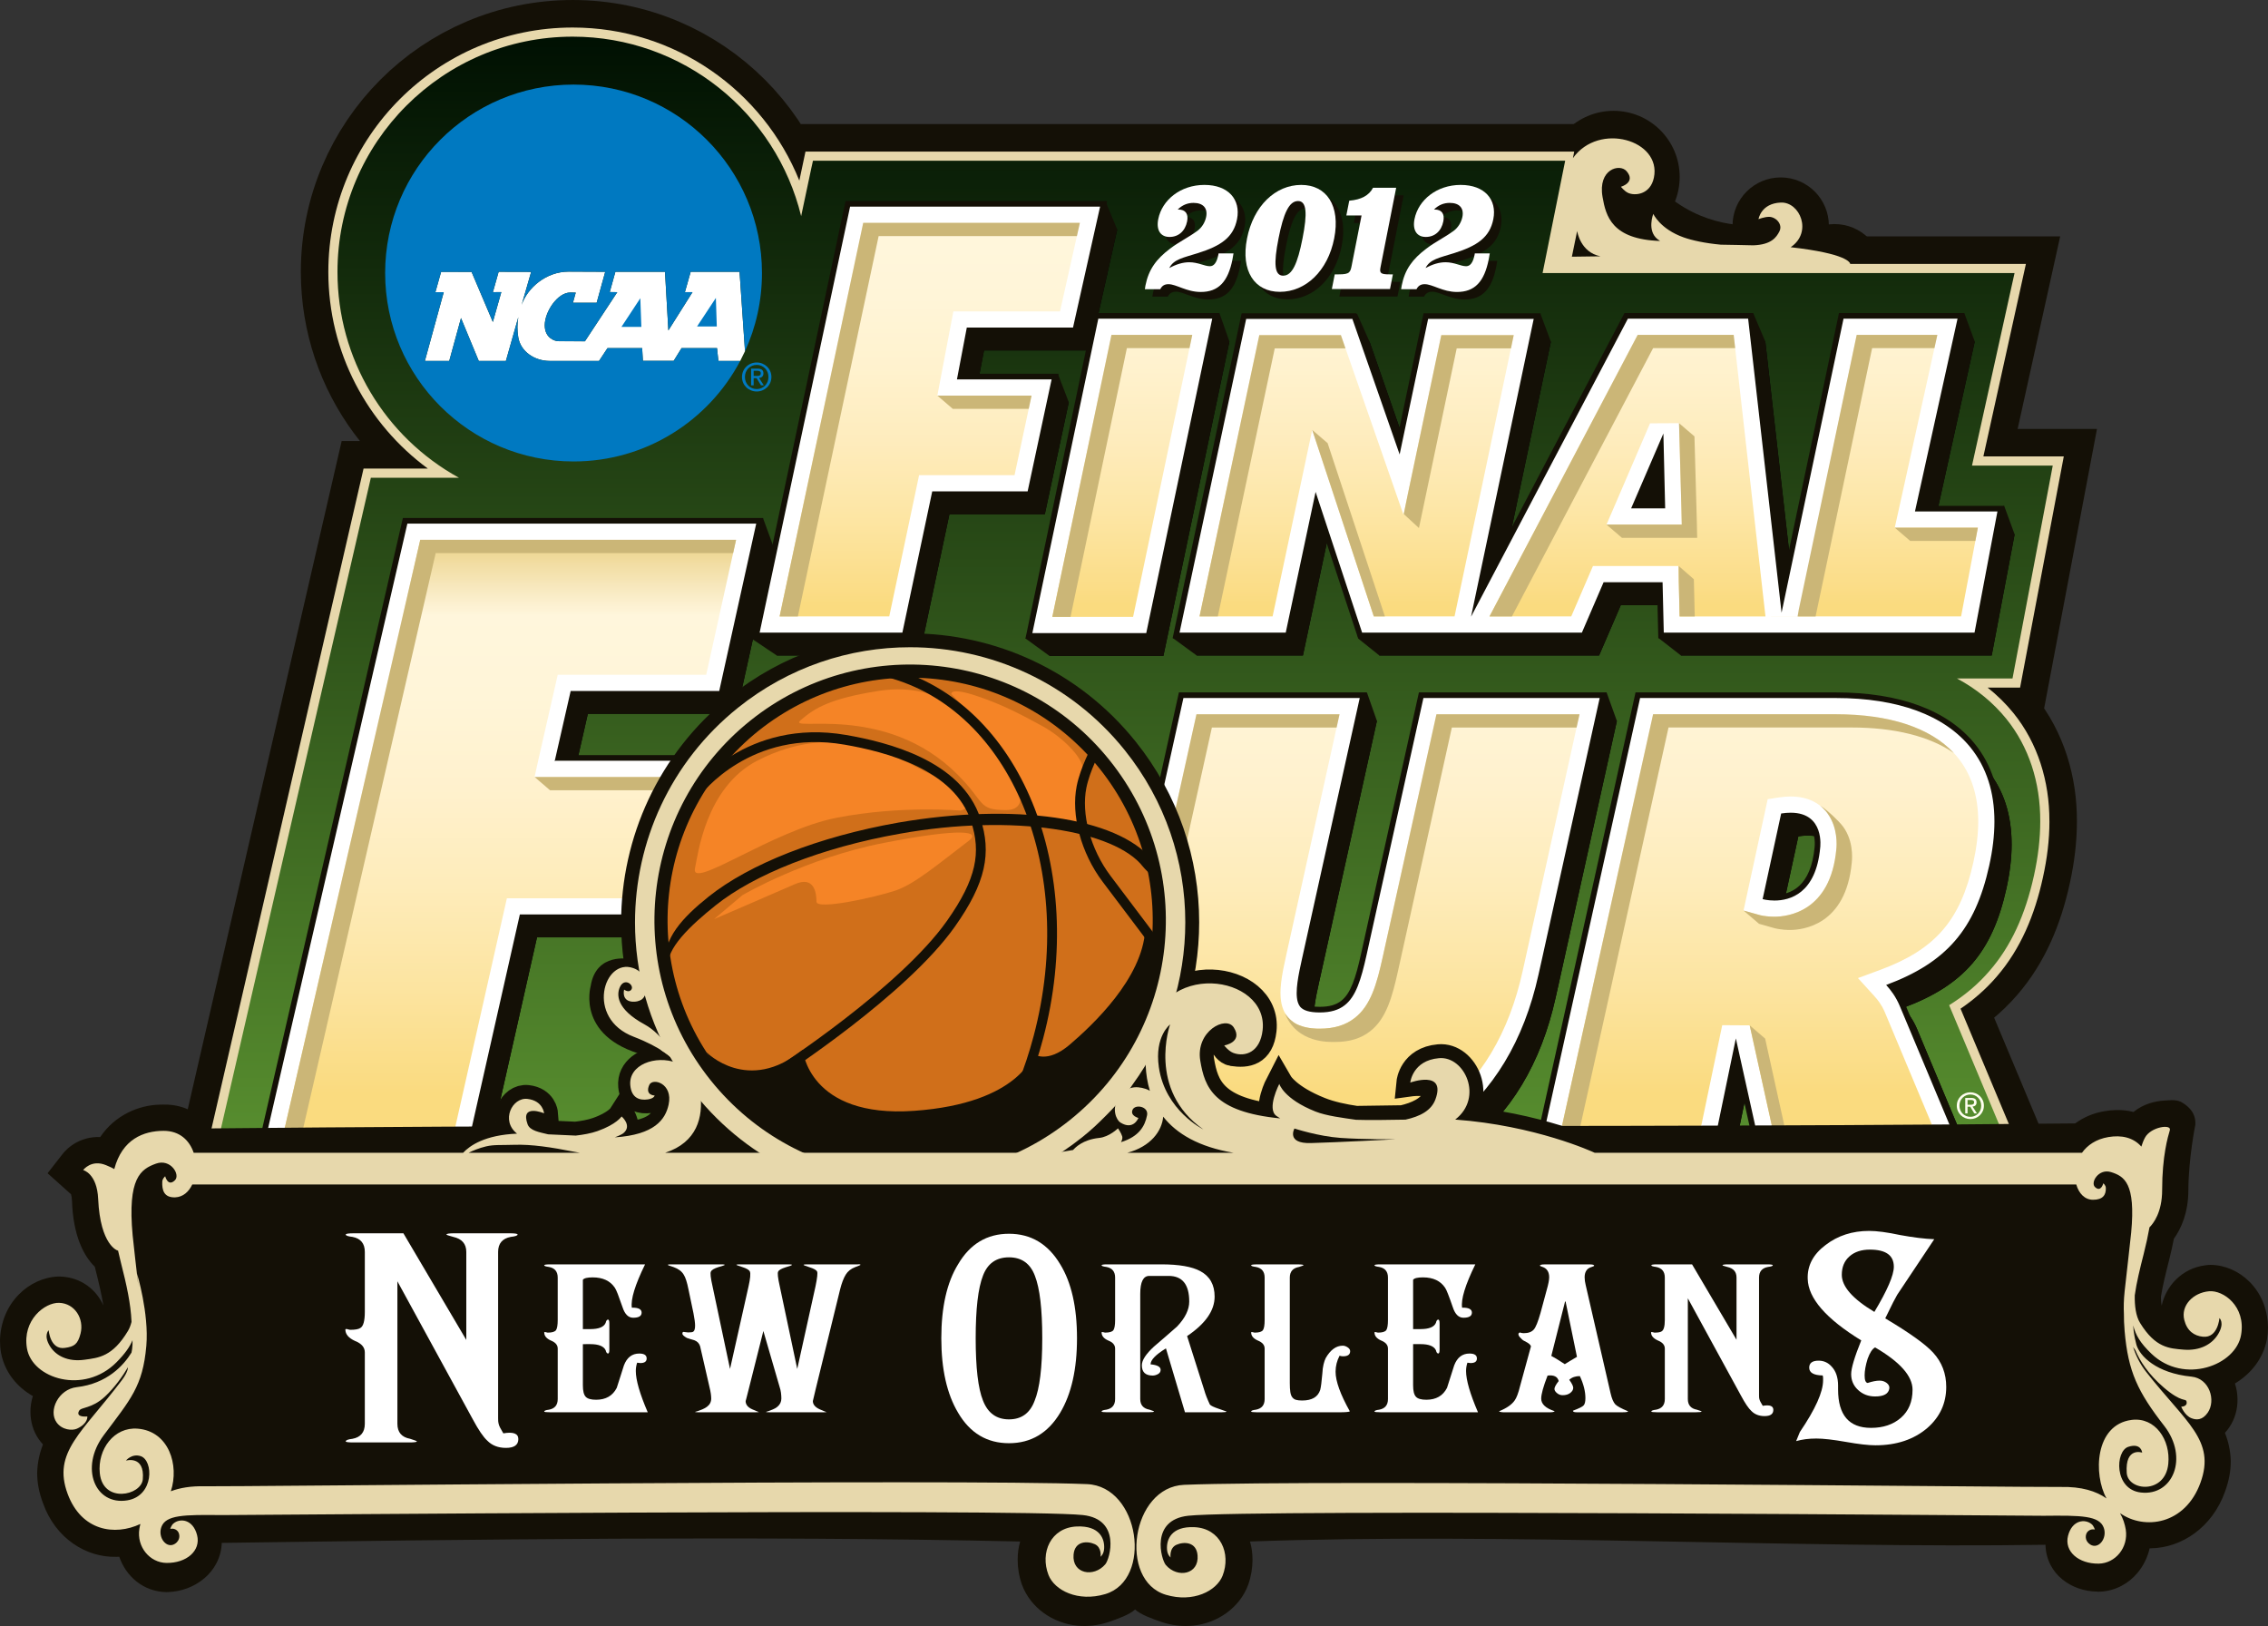 <?xml version="1.0" encoding="utf-8"?>
<!-- Generator: Adobe Illustrator 15.0.0, SVG Export Plug-In . SVG Version: 6.00 Build 0)  -->
<!DOCTYPE svg PUBLIC "-//W3C//DTD SVG 1.1//EN" "http://www.w3.org/Graphics/SVG/1.1/DTD/svg11.dtd">
<svg version="1.1" id="Layer_1" xmlns="http://www.w3.org/2000/svg" xmlns:xlink="http://www.w3.org/1999/xlink" x="0px" y="0px"
	 width="257.859px" height="184.833px" viewBox="0 0 257.859 184.833" enable-background="new 0 0 257.859 184.833"
	 xml:space="preserve">
<rect x="0" y="0" width="257.859" height="184.833" fill="#333333" stroke="none"/>
<path fill="#141006" d="M199.205,25.593c0,0-5.666,0.528-10.426-4.081l-12.689,1.89l0.904,8.688l25.76-1.36L199.205,25.593z"/>
<path fill="#141006" d="M214.056,30.95c0,3.024-2.451,5.479-5.477,5.479c-3.023,0-5.477-2.455-5.477-5.479
	c0-3.025,2.453-5.479,5.477-5.479C211.605,25.472,214.056,27.925,214.056,30.95"/>
<path fill="#141006" d="M207.933,25.649c0,3.023-2.451,5.476-5.477,5.476c-3.027,0-5.477-2.452-5.477-5.476
	c0-3.024,2.449-5.479,5.477-5.479C205.482,20.17,207.933,22.625,207.933,25.649"/>
<path fill="#141006" d="M190.97,20.116c0,4.148-3.365,7.516-7.518,7.516c-4.15,0-7.516-3.367-7.516-7.516
	c0-4.154,3.365-7.518,7.516-7.518C187.605,12.599,190.97,15.962,190.97,20.116"/>
<path fill="#E7D8AC" d="M178.984,17.23H91.582l-0.699,3.301c-4.109-10.203-14.101-17.4-25.773-17.404
	C49.766,3.131,37.33,15.564,37.33,30.906c0.002,9.176,4.449,17.304,11.309,22.356h-7.303l-15.633,67.84
	c0.333,0.021,0.686,0.045,1.057,0.066l15.22-66.054l0.187-0.809h10.01c-8.42-4.636-13.807-13.503-13.807-23.4
	c0-14.746,11.995-26.739,26.74-26.739c12.561,0,23.13,8.707,25.979,20.404l1.16-5.474l0.18-0.825h85.525"/>
<path fill="#E7D8AC" d="M190.025,31.044h39.018l-0.281,1.269l-4.555,20.615h9.176l-0.229,1.237l-4.182,22.111l-0.162,0.848h-6.32
	c2.221,1.186,4.1,2.722,5.617,4.591c2.541,3.146,3.875,7.182,3.859,11.673c0,1.92-0.244,3.987-0.717,6.147
	c-0.992,4.514-2.639,8.053-5.035,10.814c-1.285,1.496-2.799,2.783-4.607,3.914l8.701,20.764c0.367,0.004,0.689,0.006,0.947,0.006
	h0.186l-8.537-20.373c1.516-1.027,2.895-2.23,4.104-3.635c2.734-3.162,4.328-7.018,5.262-11.264c0.473-2.16,0.74-4.283,0.74-6.378
	c-0.002-0.092-0.002-0.098-0.002-0.098c0.002-4.438-1.301-8.776-4.088-12.227c-0.881-1.086-1.865-2.05-2.936-2.895h3.688
	l4.971-26.28H225.5l4.836-21.879h-39.27"/>
<g>
	<defs>
		<path id="SVGID_1_" d="M39.415,30.905c0,11.436,7.476,21.111,17.798,24.445H42.992l-18.721,81.264h31.73l0.107-0.473h80.669
			c2.943,0.877,6.215,1.285,9.77,1.291h0.051c3.586,0,6.979-0.447,10.146-1.291h12.879l-0.109,0.475h24.871l0.111-0.475h2.6
			l0.109,0.475h32.639l-9.549-22.781c1.963-1.129,3.686-2.492,5.131-4.17c2.445-2.828,3.92-6.326,4.805-10.354
			c0.451-2.035,0.691-4.01,0.691-5.931c0.018-4.077-1.158-7.961-3.625-11.012c-2.604-3.207-6.232-5.228-10.506-6.287h11.152
			l4.182-22.113h-9.219l4.834-21.882h-53.404l9.834-12.768h-90.9l-2.473,11.65c0-0.024,0.002-0.043,0.002-0.064
			c0-14.188-11.504-25.692-25.691-25.692C50.918,5.213,39.415,16.718,39.415,30.905"/>
	</defs>
	<clipPath id="SVGID_2_">
		<use xlink:href="#SVGID_1_"  overflow="visible"/>
	</clipPath>
	
		<linearGradient id="SVGID_3_" gradientUnits="userSpaceOnUse" x1="-176.803" y1="490.486" x2="-175.804" y2="490.486" gradientTransform="matrix(0 105.727 105.727 0 -51729.273 18709.435)">
		<stop  offset="0" style="stop-color:#000000"/>
		<stop  offset="1" style="stop-color:#00704D"/>
	</linearGradient>
	<rect x="24.272" y="5.213" clip-path="url(#SVGID_2_)" fill="url(#SVGID_3_)" width="207.854" height="132.22"/>
</g>
<path fill="none" stroke="#141006" stroke-width="10.426" d="M184.171,19.318h-90.9L90.798,30.97c0-0.024,0.003-0.043,0.003-0.064
	c0-14.189-11.505-25.692-25.691-25.692c-14.19,0-25.693,11.503-25.693,25.692c0,11.437,7.475,21.111,17.796,24.445H42.994
	l-18.723,81.264h31.729l0.108-0.473h80.669c2.943,0.877,6.213,1.285,9.771,1.291h0.049c3.586,0,6.98-0.447,10.146-1.291h12.879
	l-0.107,0.477h24.869l0.111-0.477h2.6l0.107,0.477h32.641l-9.547-22.785c1.961-1.127,3.684-2.49,5.129-4.168
	c2.447-2.828,3.922-6.326,4.805-10.354c0.449-2.035,0.691-4.01,0.691-5.93c0.02-4.078-1.16-7.963-3.625-11.013
	c-2.604-3.206-6.232-5.228-10.504-6.289h11.15l4.182-22.11h-9.221l4.836-21.883h-53.402"/>
<path fill="#E7D8AC" d="M227.007,111.025c2.736-3.16,4.33-7.018,5.26-11.266c0.477-2.158,0.742-4.281,0.742-6.378
	c-0.004-0.089-0.004-0.095-0.004-0.095c0.004-4.439-1.297-8.777-4.086-12.228c-0.881-1.086-1.867-2.05-2.936-2.894h3.689
	l4.969-26.281h-9.141l4.834-21.879h-19.973c-0.02-0.154-0.377-1.176-6.771-1.903c2.516-1.696,1.053-5.17-1.129-5.075
	c-2.262,0.094-2.529,1.889-2.529,1.889s0.664-0.265,1.193-0.265c0.787,0,1.604,0.854,1.176,1.671
	c-0.332,0.636-0.889,1.493-2.951,1.566c-1.453-0.046-2.521-0.044-3.699-0.073c-1.834-0.168-3.281-0.495-4.211-0.822
	c-2.699-0.949-3.471-2.681-3.471-2.681s-0.74,1.889,0.471,2.867c0.104,0.084,0.203,0.151,0.305,0.214
	c-5.498-0.181-6.168-2.832-6.543-4.999c-0.555-3.169,1.955-3.842,2.732-2.932c1.092,1.278-0.641,1.77-0.641,1.77
	s0.381,0.486,0.787,0.683c0.777,0.378,2.555,0.227,2.959-1.719c0.893-4.271-6.246-6.363-9.205-2.221l0.146-0.744h-87.4l-0.7,3.301
	C86.773,10.329,76.782,3.13,65.109,3.129C49.764,3.13,37.33,15.564,37.33,30.906c0.002,9.177,4.451,17.305,11.309,22.356h-7.303
	l-19.688,85.438h36.016l0.107-0.475h78.708c3.098,0.885,6.467,1.287,10.07,1.291h0.049c3.658,0,7.145-0.443,10.416-1.291h9.996
	l-0.107,0.477h66.074l-10.074-24.041C224.419,113.632,225.798,112.429,227.007,111.025"/>
<g>
	<defs>
		<path id="SVGID_4_" d="M38.369,30.905c0,9.898,5.388,18.767,13.807,23.401h-9.184h-0.828l-0.186,0.809L23.256,136.38l-0.293,1.277
			h1.311h31.729h0.838l0.104-0.473h79.689c2.928,0.85,6.266,1.289,9.912,1.293h0.057c3.555,0,7.008-0.438,10.279-1.293h11.438
			l-0.109,0.48h1.303h24.873h0.822l0.115-0.48h0.934l0.105,0.48h0.838h32.645h1.568l-0.611-1.451l-9.195-21.949
			c1.809-1.133,3.322-2.418,4.605-3.918c2.4-2.76,4.043-6.301,5.037-10.811c0.475-2.16,0.715-4.229,0.715-6.15
			c0.02-4.489-1.316-8.524-3.859-11.673c-1.518-1.867-3.395-3.404-5.615-4.59h5.455h0.865l0.16-0.846l4.182-22.113l0.232-1.236
			h-1.258h-7.922l4.555-20.614l0.283-1.271h-1.301h-52.359l2.568-12.769h-1.029h-83.65H92.43l-0.182,0.822l-1.161,5.475
			C88.238,12.875,77.669,4.167,65.109,4.167C50.363,4.167,38.369,16.16,38.369,30.905"/>
	</defs>
	<clipPath id="SVGID_5_">
		<use xlink:href="#SVGID_4_"  overflow="visible"/>
	</clipPath>
	
		<linearGradient id="SVGID_6_" gradientUnits="userSpaceOnUse" x1="-176.513" y1="490.279" x2="-175.513" y2="490.279" gradientTransform="matrix(0 134.31 134.31 0 -65721.047 23711.481)">
		<stop  offset="0" style="stop-color:#001002"/>
		<stop  offset="1" style="stop-color:#5E9732"/>
	</linearGradient>
	<rect x="22.964" y="4.167" clip-path="url(#SVGID_5_)" fill="url(#SVGID_6_)" width="210.42" height="134.309"/>
</g>
<path d="M119.324,74.562h12.949l7.504-35.741h-12.952L119.324,74.562z M148.136,74.513l3.395-16v0.003l5.293,15.997h24.982
	l2.473-5.732v0.003h6.699l0.139,5.729h35.33l2.605-13.775h-9.377l4.844-21.917h-12.967l-7.047,33.425l-3.799-33.425h-13.668
	l-17.832,33.873l7.121-33.849h-12.002l-3.242,15.411l-5.371-15.411h-12.076l-7.576,35.668H148.136z M191.074,51.876l0.199,8.508
	h-3.867L191.074,51.876z M177.226,111.806l6.607-29.863h-20.045l-6.197,28.019l-0.264,1.178c-0.635,2.855-1.223,4.744-2.48,5.725
	c-0.703,0.547-1.605,0.82-2.848,0.82c-1.17,0-1.879-0.227-2.236-0.666c-0.111-0.143-0.199-0.324-0.258-0.527
	c-0.346-1.156,0.1-3.174,0.469-4.844l0.248-1.109l6.326-28.595h-20.045l-6.607,29.863l-0.24,1.082
	c-1.6,7.232-0.797,12.904,2.38,16.865c0.811,1.014,1.766,1.904,2.861,2.66c3.289,2.287,7.844,3.447,13.607,3.447
	c7.268,0,13.367-1.857,18.102-5.393c5.098-3.805,8.605-9.562,10.262-17.074L177.226,111.806z M107.943,58.456h10.848l2.725-12.733
	h-10.763l1.125-5.886h12.071l3.074-13.75h-28.42L88.318,74.513h16.23L107.943,58.456z M65.105,89.075l-0.088,0.052l1.817-7.986
	h16.892l4.205-19.022H48.27l-16.803,72.924h23.16l6.428-28.492h15.018l3.875-17.475H65.105z M119.165,82.239
	c-3.31-2.245-7.384-3.34-12.043-3.22c-5.67,0.187-10.718,2.016-14.914,5.249c-6.204,4.788-10.552,12.657-12.349,22.885
	c-1.567,8.648-0.084,16.967,3.951,22.234c1.181,1.551,2.553,2.816,4.108,3.838c2.875,1.889,6.377,2.879,10.476,2.959
	c5.955,0.105,10.957-1.611,15.053-4.432c7.804-5.373,12.355-14.734,14.086-23.207v-0.01c1.662-8.377-0.006-17.019-4.354-22.547
	C122.008,84.507,120.669,83.25,119.165,82.239 M108.549,107.8c-0.917,5.168-2.793,10.311-5.225,12.262
	c-0.719,0.574-1.482,0.885-2.283,0.824h-0.002c-0.723-0.039-1.291-0.285-1.753-0.77c-0.099-0.1-0.201-0.215-0.292-0.344
	c-1.678-2.299-1.402-7.719-0.585-12.018c0.829-4.348,2.475-8.742,4.499-11.145c0.945-1.117,1.977-1.803,3.042-1.838
	c0.762-0.004,1.344,0.23,1.817,0.754c0.037,0.051,0.08,0.092,0.118,0.146C109.316,97.458,109.568,102.113,108.549,107.8
	 M210.664,81.943h-22.244l-11.752,53.103h19.672l-0.008-0.004l2.98-14.41l3.197,14.414h23.018l-7.59-18.123
	c-0.443-1.037-1-1.766-1.541-2.365c6.857-2.541,10.121-6.322,11.721-13.549c0.393-1.789,0.594-3.463,0.594-5.029
	c0-3.339-0.9-6.152-2.709-8.395C223.037,83.896,217.738,81.943,210.664,81.943 M208.896,98.972c-0.688,7.5-6.545,5.834-6.545,5.834
	l2.111-9.736C209.556,94.283,208.896,98.972,208.896,98.972"/>
<path fill="#141006" d="M116.618,72.594l2.706,1.968h12.949l7.504-35.741l-1.141-3.253l-11.811,3.253L116.618,72.594z
	 M136.06,74.513h12.076l3.395-16v0.003l2.9,14.078l2.393,1.919h24.982l2.473-5.732v0.003h6.699l-2.393,3.759l2.531,1.971h35.33
	l2.605-13.775l-1.188-3.236l-8.189,3.236l4.844-21.917l-1.16-3.158l-11.807,3.158l-7.047,33.425l-3.799-33.425l-1.373-3.225
	l-12.295,3.225l-17.832,33.873l7.121-33.849l-1.18-3.175l-10.822,3.175l-3.242,15.411l-5.371-15.411l-1.414-3.175l-10.662,3.175
	l-10.271,33.697L136.06,74.513z M191.074,51.876l0.199,8.508h-3.867L191.074,51.876z M177.226,111.806l6.607-29.863h-0.006
	l-1.16-3.217l-18.879,3.217l-6.197,28.019l-0.264,1.178c-0.635,2.855-1.223,4.744-2.48,5.725c-0.703,0.547-1.605,0.82-2.848,0.82
	c-1.17,0-1.879-0.227-2.236-0.666c-0.111-0.143-0.199-0.324-0.258-0.527c-0.346-1.156,0.1-3.174,0.469-4.844l0.248-1.109
	l6.326-28.595l0,0l-1.133-3.217l-18.912,3.217l-6.607,29.863l-0.24,1.082c-1.6,7.232-0.797,12.904,2.38,16.865
	c0.811,1.014,1.766,1.904,2.861,2.66c3.289,2.287,7.844,3.447,13.607,3.447c7.268,0,13.367-1.857,18.102-5.393
	c5.098-3.805,8.605-9.562,10.262-17.074L177.226,111.806z M65.105,89.075l-0.088,0.052l1.817-7.986h16.892l1.868-8.453l2.724,1.825
	h16.23l3.395-16.057h10.848l2.725-12.733l-1.217-3.172l-9.546,3.172l1.125-5.886h12.071l3.074-13.75l-1.332-3.205l-27.088,3.205
	L86.484,68.664l1.447-6.546l-1.166-3.186L48.27,62.118l-16.803,72.924h23.16l6.428-28.492h15.018l3.875-17.475H65.105z
	 M119.165,82.239c-3.31-2.245-7.384-3.34-12.043-3.22c-5.67,0.187-10.718,2.016-14.914,5.249
	c-6.204,4.788-10.552,12.657-12.349,22.885c-1.567,8.648-0.084,16.967,3.951,22.234c1.181,1.551,2.553,2.816,4.108,3.838
	c2.875,1.889,6.377,2.879,10.476,2.959c5.955,0.105,10.957-1.611,15.053-4.432c7.804-5.373,12.355-14.734,14.086-23.207v-0.01
	c1.662-8.377-0.006-17.019-4.354-22.547C122.008,84.507,120.669,83.25,119.165,82.239 M108.549,107.8
	c-0.917,5.168-2.793,10.311-5.225,12.262c-0.719,0.574-1.482,0.885-2.283,0.824h-0.002c-0.723-0.039-1.291-0.285-1.753-0.77
	c-0.099-0.1-0.201-0.215-0.292-0.344c-1.678-2.299-1.402-7.719-0.585-12.018c0.829-4.348,2.475-8.742,4.499-11.145
	c0.945-1.117,1.977-1.803,3.042-1.838c0.762-0.004,1.344,0.23,1.817,0.754c0.037,0.051,0.08,0.092,0.118,0.146
	C109.316,97.458,109.568,102.113,108.549,107.8 M210.664,81.943h-22.244l-11.752,53.103h19.672l-0.008-0.004l2.98-14.41
	l3.197,14.414h23.018l-7.59-18.123c-0.443-1.037-1-1.766-1.541-2.365c6.857-2.541,10.121-6.322,11.721-13.549
	c0.393-1.789,0.594-3.463,0.594-5.029c0-3.339-0.9-6.152-2.709-8.395C223.037,83.896,217.738,81.943,210.664,81.943 M208.896,98.972
	c-0.688,7.5-6.545,5.834-6.545,5.834l2.111-9.736C209.556,94.283,208.896,98.972,208.896,98.972"/>
<path fill="#FFFFFF" d="M188.849,72.233l-0.137-5.73h-6.178l-2.471,5.73h-25.428l-4.99-15.093l-3.205,15.093h-12.729l7.715-36.305
	h12.561l5.068,14.537l3.055-14.537h12.66l-6.734,31.991l16.852-32.017h14.148l3.611,31.743l6.691-31.743h13.621l-4.844,21.916h9.367
	l-2.727,14.414H188.849z M188.994,57.469l-0.16-6.72l-2.896,6.72H188.994z"/>
<path fill="#141006" d="M222.562,36.224l-4.842,21.917h9.377l-2.604,13.772h-35.33l-0.137-5.73h-6.703V66.18l-2.471,5.733h-24.986
	l-5.289-15.995v-0.003l-3.396,15.998h-12.074l7.578-35.664h12.072l5.375,15.408l3.238-15.408h12.004l-7.123,33.852l17.832-33.877
	h13.67l3.801,33.423l7.045-33.423H222.562z M185.451,57.787h3.869l-0.201-8.509L185.451,57.787 M223.359,35.583h-0.797h-12.963
	h-0.52l-0.105,0.51l-6.232,29.554l-3.354-29.495l-0.064-0.568h-0.57h-13.67h-0.387l-0.18,0.343L168.822,65.74l6.18-29.358
	l0.162-0.773h-0.789h-12.004h-0.52l-0.107,0.509l-2.766,13.157l-4.615-13.236l-0.15-0.43h-0.455h-12.072h-0.516l-0.111,0.508
	l-7.576,35.664l-0.164,0.773h0.789h12.074h0.518l0.107-0.507l2.908-13.685l4.547,13.753l0.145,0.438h0.461h24.986h0.422l0.166-0.386
	l2.303-5.346h5.658l0.121,5.107l0.016,0.624h0.625h35.33h0.529l0.1-0.521l2.604-13.774l0.141-0.759h-0.77h-8.58l4.67-21.139
	L223.359,35.583z M186.423,57.148l2.127-4.93l0.115,4.93H186.423z"/>
<path fill="#FFFFFF" d="M200.296,132.771l-2.928-13.203l-2.68,12.943l-0.236-0.051l-0.068,0.311h-20.068l11.893-53.744h22.502
	c7.17,0,12.561,1.991,15.59,5.759c1.842,2.293,2.775,5.186,2.775,8.597c0,1.582-0.203,3.298-0.604,5.101
	c-1.59,7.182-4.826,11.035-11.484,13.615c0.418,0.502,0.891,1.17,1.291,2.1l7.777,18.572H200.296z M200.781,101.962
	c0.225,0.041,0.562,0.084,0.961,0.084c1.988,0,4.451-0.988,4.885-5.703c0.004-0.031,0.219-1.701-0.701-2.754
	c-0.512-0.587-1.297-0.886-2.332-0.886c-0.252,0-0.523,0.016-0.818,0.054L200.781,101.962z"/>
<path fill="#141006" d="M208.71,79.346c7.072,0,12.375,1.952,15.34,5.642c1.803,2.245,2.705,5.056,2.705,8.396
	c0,1.566-0.199,3.244-0.596,5.031c-1.6,7.225-4.861,11.006-11.715,13.549c0.541,0.596,1.094,1.324,1.537,2.363l7.594,18.125h-23.021
	l-3.197-14.412l-2.98,14.408l0.008,0.004h-19.67l11.754-53.105H208.71 M201.744,102.367c1.771,0,4.725-0.799,5.201-5.994
	c0,0,0.559-3.989-3.35-3.989c-0.328,0-0.689,0.027-1.086,0.088l-2.109,9.737C200.4,102.208,200.955,102.367,201.744,102.367
	 M208.71,78.707h-22.242h-0.516l-0.111,0.501l-11.75,53.104l-0.172,0.777h0.795h19.67l0.145-0.611l0.477,0.098l2.373-11.484
	l2.551,11.498l0.111,0.5h0.514h23.021h0.963l-0.373-0.887l-7.594-18.125c-0.328-0.768-0.713-1.371-1.066-1.84
	c6.502-2.621,9.697-6.527,11.279-13.686c0.404-1.824,0.611-3.562,0.611-5.169c0-3.485-0.959-6.446-2.846-8.796
	C221.458,80.739,215.98,78.707,208.71,78.707 M203.041,93.05c0.191-0.017,0.377-0.026,0.555-0.026c0.938,0,1.643,0.262,2.092,0.779
	c0.814,0.936,0.625,2.465,0.625,2.482c-0.414,4.502-2.715,5.441-4.568,5.441c-0.215,0-0.41-0.014-0.578-0.031L203.041,93.05z"/>
<path fill="#FFFFFF" d="M146.552,133.587c-5.801,0-10.443-1.184-13.789-3.512c-1.115-0.766-2.1-1.68-2.929-2.713
	c-3.244-4.051-4.064-9.818-2.441-17.145l0.24-1.08l6.607-29.862l0.055-0.253h0.258h20.043h0.396l-0.086,0.391l-6.326,28.593
	l-0.248,1.115c-0.355,1.621-0.795,3.605-0.475,4.686c0.049,0.164,0.119,0.307,0.209,0.426c0.289,0.352,0.957,0.533,1.98,0.533
	c1.154,0,1.996-0.238,2.646-0.754c1.158-0.9,1.727-2.645,2.373-5.539l0.256-1.18l6.205-28.018l0.053-0.253h0.258h20.041h0.396
	l-0.088,0.391l-6.604,29.863l-0.355,1.586c-1.664,7.551-5.16,13.359-10.387,17.268C159.994,131.75,153.843,133.587,146.552,133.587"
	/>
<path fill="#141006" d="M181.876,79.347l-6.605,29.864l-0.354,1.584c-1.658,7.514-5.168,13.27-10.268,17.08
	c-4.73,3.531-10.83,5.393-18.1,5.393c-5.76,0-10.318-1.166-13.607-3.453c-1.098-0.758-2.051-1.645-2.863-2.654
	c-3.173-3.965-3.979-9.639-2.376-16.873l0.241-1.076l6.605-29.864h20.045l-6.33,28.59l-0.246,1.113
	c-0.367,1.668-0.812,3.686-0.469,4.848c0.062,0.203,0.148,0.381,0.26,0.529c0.355,0.434,1.064,0.662,2.236,0.662
	c1.24,0,2.146-0.273,2.844-0.824c1.258-0.98,1.852-2.867,2.486-5.723l0.26-1.178l6.201-28.018H181.876 M182.673,78.707h-0.797
	h-20.039h-0.514l-0.111,0.501l-6.201,28.018l-0.26,1.178c-0.613,2.758-1.18,4.52-2.256,5.355c-0.596,0.473-1.371,0.689-2.449,0.689
	c-1.211,0-1.609-0.266-1.738-0.426c-0.051-0.066-0.104-0.178-0.145-0.312c-0.295-0.996,0.135-2.947,0.479-4.516l0.248-1.119
	l6.328-28.591l0.174-0.777h-0.797H134.55h-0.514l-0.111,0.501l-6.605,29.864l-0.242,1.076c-1.643,7.424-0.803,13.283,2.502,17.412
	c0.859,1.064,1.869,2,3.001,2.781c3.4,2.365,8.1,3.564,13.969,3.564c7.359,0,13.578-1.855,18.484-5.518
	c5.289-3.957,8.824-9.828,10.508-17.455l0.354-1.584l6.607-29.865L182.673,78.707z"/>
<polygon fill="#FFFFFF" points="130.582,72.287 130.322,72.287 117.37,72.287 116.979,72.287 117.057,71.901 124.556,36.16 
	124.607,35.905 124.867,35.905 137.824,35.905 138.22,35.905 138.138,36.291 130.634,72.032 "/>
<path fill="#141006" d="M137.824,36.223l-7.503,35.746h-12.949l7.5-35.746H137.824z M138.613,35.583h-0.789h-12.953h-0.52
	l-0.107,0.51l-7.498,35.743l-0.164,0.771h0.789h12.949h0.521l0.105-0.508l7.502-35.745L138.613,35.583z"/>
<path fill="#FFFFFF" d="M96.434,133.908c-4.151-0.082-7.734-1.096-10.646-3.012c-1.597-1.049-3.005-2.363-4.187-3.91
	c-4.096-5.348-5.597-13.754-4.01-22.488c1.786-10.182,6.1-18.164,12.469-23.079c4.328-3.339,9.41-5.128,15.099-5.315
	c0.243-0.006,0.481-0.009,0.717-0.009c4.431,0,8.306,1.103,11.517,3.278c1.524,1.033,2.9,2.317,4.082,3.819
	c4.407,5.601,6.1,14.34,4.418,22.811c-0.971,4.77-4.295,16.582-14.215,23.416c-4.332,2.98-9.289,4.492-14.732,4.492L96.434,133.908z
	 M104.001,92.498c-0.917,0.027-1.86,0.608-2.8,1.724c-1.859,2.201-3.559,6.412-4.43,10.994c-0.805,4.234-1.09,9.553,0.529,11.777
	c0.079,0.107,0.168,0.209,0.256,0.297c0.408,0.43,0.899,0.643,1.547,0.68l0.183,0.006c0.625,0,1.259-0.254,1.886-0.758
	c2.129-1.713,4.086-6.34,5.107-12.072c1.003-5.607,0.775-10.156-0.596-11.872l0.129-0.346l-0.237,0.214
	c-0.397-0.439-0.886-0.645-1.534-0.645v-0.319L104.001,92.498z"/>
<path fill="#141006" d="M105.875,76.413c4.362,0,8.197,1.097,11.338,3.226c1.5,1.016,2.844,2.271,4.01,3.752
	c4.351,5.528,6.02,14.169,4.354,22.552v0.006c-1.727,8.479-6.281,17.834-14.081,23.207c-3.981,2.742-8.817,4.436-14.552,4.436
	c-0.166,0-0.334,0-0.502-0.002c-4.1-0.082-7.602-1.07-10.477-2.961c-1.555-1.021-2.926-2.289-4.109-3.836
	c-4.035-5.27-5.521-13.584-3.949-22.238c1.795-10.225,6.145-18.094,12.35-22.881c4.196-3.237,9.241-5.062,14.915-5.25
	C105.407,76.416,105.643,76.413,105.875,76.413 M99.084,118.289h0.008c0.064,0.006,0.129,0.006,0.194,0.006
	c0.731,0,1.428-0.299,2.085-0.828c2.432-1.955,4.301-7.094,5.221-12.266c1.021-5.689,0.771-10.34-0.66-12.126
	c-0.039-0.055-0.082-0.093-0.119-0.146c-0.463-0.509-1.035-0.75-1.771-0.75h-0.044c-1.065,0.032-2.099,0.717-3.04,1.837
	c-2.027,2.398-3.673,6.797-4.5,11.143c-0.818,4.301-1.093,9.719,0.586,12.023c0.09,0.123,0.188,0.238,0.29,0.338
	C97.795,118,98.363,118.248,99.084,118.289 M105.875,75.773c-0.238,0-0.477,0.004-0.722,0.01c-5.763,0.19-10.905,2.003-15.289,5.382
	c-6.433,4.965-10.785,13.014-12.589,23.28c-1.6,8.816-0.078,17.316,4.07,22.736c1.205,1.574,2.639,2.914,4.267,3.984
	c2.964,1.947,6.604,2.979,10.815,3.062c0.176,0.004,0.346,0.004,0.516,0.004c5.513,0,10.529-1.529,14.914-4.549
	c10.016-6.9,13.369-18.809,14.348-23.607l0.014-0.064v-0.008c1.68-8.539-0.041-17.351-4.492-23.008
	c-1.203-1.528-2.602-2.836-4.156-3.887C114.307,76.896,110.37,75.773,105.875,75.773 M99.286,117.656
	c-0.049,0-0.101-0.002-0.149-0.004h-0.005l-0.011-0.002c-0.562-0.031-0.984-0.215-1.326-0.574c-0.091-0.088-0.167-0.178-0.236-0.273
	c-1.559-2.141-1.229-7.549-0.474-11.525c0.863-4.531,2.534-8.688,4.358-10.85c0.604-0.717,1.541-1.579,2.57-1.608
	c0.574,0,0.971,0.158,1.305,0.517c0.025,0.034,0.051,0.063,0.08,0.095c1.33,1.663,1.539,6.223,0.564,11.657
	c-1.008,5.662-2.922,10.215-4.992,11.879C100.403,117.423,99.837,117.656,99.286,117.656"/>
<polygon fill="#FFFFFF" points="52.928,132.765 52.674,132.765 29.512,132.765 29.111,132.765 29.2,132.375 46.004,59.45 
	46.059,59.204 46.314,59.204 85.977,59.204 86.374,59.204 86.288,59.591 82.084,78.613 82.028,78.862 81.773,78.862 65.139,78.862 
	63.477,86.158 77.99,86.158 78.389,86.158 78.303,86.546 74.434,104.021 74.378,104.271 74.121,104.271 59.359,104.271 
	52.984,132.517 "/>
<path fill="#141006" d="M85.978,59.523l-4.206,19.022H64.883l-1.819,7.984l0.089-0.052H77.99l-3.871,17.472H59.104l-6.432,28.496
	H29.513l16.803-72.923H85.978z M86.774,58.883h-0.797H46.315h-0.51l-0.114,0.497l-16.801,72.922l-0.182,0.785h0.804h23.159h0.511
	l0.112-0.5l6.32-27.996h14.504h0.517l0.108-0.502l3.871-17.473l0.174-0.779H77.99H63.877l1.515-6.65h16.38h0.514l0.11-0.504
	l4.208-19.021L86.774,58.883z"/>
<polygon fill="#FFFFFF" points="102.855,72.232 102.596,72.232 86.363,72.232 85.969,72.232 86.051,71.848 96.338,23.425 
	96.391,23.17 96.65,23.17 125.077,23.17 125.475,23.17 125.389,23.56 122.311,37.306 122.254,37.557 121.996,37.557 110.186,37.557 
	109.186,42.806 119.561,42.806 119.955,42.806 119.874,43.19 117.15,55.921 117.096,56.176 116.836,56.176 106.25,56.176 
	102.908,71.979 "/>
<path fill="#141006" d="M125.074,23.49l-3.078,13.746H109.92l-1.12,5.889h10.762l-2.726,12.732H105.99l-3.395,16.057h-16.23
	L96.651,23.49H125.074z M125.875,22.851h-0.801H96.651h-0.518l-0.108,0.506L85.738,71.781l-0.164,0.772h0.791h16.23h0.52
	l0.107-0.508l3.286-15.549h10.327h0.517l0.108-0.506l2.727-12.731l0.167-0.774h-0.793h-9.987l0.877-4.607h11.545h0.514l0.111-0.501
	l3.078-13.747L125.875,22.851z"/>
<path fill="#C9D5A6" d="M96.938,131.75l-0.465-0.004c-3.728-0.074-6.926-0.967-9.496-2.658c-1.416-0.926-2.61-2.043-3.659-3.416
	c-3.729-4.871-5.075-12.643-3.597-20.789c1.692-9.652,5.723-17.17,11.66-21.75c3.961-3.056,8.621-4.693,13.853-4.867
	c0.204-0.005,0.418-0.009,0.635-0.009c3.995,0,7.463,0.978,10.313,2.908c1.342,0.909,2.549,2.042,3.595,3.367
	c4.026,5.119,5.557,13.185,3.993,21.052c-1.908,9.377-6.889,17.623-13.317,22.055C106.488,130.367,101.941,131.75,96.938,131.75
	 M104.018,90.335l-0.075,0.002c-1.565,0.046-3.043,0.886-4.396,2.491c-2.119,2.507-3.951,6.99-4.9,11.986
	c-0.557,2.908-1.576,10.045,0.908,13.451c0.141,0.199,0.307,0.395,0.487,0.568c0.739,0.777,1.747,1.229,2.94,1.295
	c0.086,0.008,0.195,0.01,0.305,0.01c1.129,0,2.221-0.414,3.238-1.234c3.789-3.051,5.463-11.014,5.882-13.379
	c0.541-3.021,1.524-10.398-1.033-13.6c-0.01-0.014-0.043-0.056-0.083-0.102l-0.02-0.031l-0.09-0.102
	c-0.815-0.897-1.871-1.355-3.139-1.355H104.018z"/>
<g>
	<defs>
		<polygon id="SVGID_7_" points="47.781,61.367 31.828,130.601 51.199,130.601 57.307,103.544 57.631,102.109 59.102,102.109 
			72.639,102.109 75.695,88.322 63.664,88.322 60.779,88.323 61.266,86.119 63.086,78.136 63.411,76.703 64.883,76.703 
			80.293,76.703 83.684,61.367 		"/>
	</defs>
	<clipPath id="SVGID_8_">
		<use xlink:href="#SVGID_7_"  overflow="visible"/>
	</clipPath>
	
		<linearGradient id="SVGID_9_" gradientUnits="userSpaceOnUse" x1="-173.792" y1="488.351" x2="-172.792" y2="488.351" gradientTransform="matrix(0 -87.729 -87.729 0 42900.008 -15121.635)">
		<stop  offset="0" style="stop-color:#FADB7F"/>
		<stop  offset="0.006" style="stop-color:#FADB7F"/>
		<stop  offset="0.011" style="stop-color:#FADB80"/>
		<stop  offset="0.144" style="stop-color:#FCE4A0"/>
		<stop  offset="0.275" style="stop-color:#FEECBA"/>
		<stop  offset="0.401" style="stop-color:#FFF1CD"/>
		<stop  offset="0.521" style="stop-color:#FFF5D8"/>
		<stop  offset="0.626" style="stop-color:#FFF6DC"/>
		<stop  offset="0.65" style="stop-color:#FAEDC9"/>
		<stop  offset="0.696" style="stop-color:#F1DCA0"/>
		<stop  offset="0.736" style="stop-color:#E7CD7B"/>
		<stop  offset="1" style="stop-color:#FFF6DC"/>
	</linearGradient>
	<rect x="31.828" y="61.367" clip-path="url(#SVGID_8_)" fill="url(#SVGID_9_)" width="51.854" height="69.234"/>
</g>
<g>
	<defs>
		<polygon id="SVGID_10_" points="163.867,38.093 160.933,52.035 159.57,58.52 157.39,52.263 152.449,38.093 143.177,38.093 
			136.384,70.071 144.687,70.071 147.777,55.533 149.191,48.87 151.33,55.337 156.197,70.071 165.373,70.071 172.103,38.093 		"/>
	</defs>
	<clipPath id="SVGID_11_">
		<use xlink:href="#SVGID_10_"  overflow="visible"/>
	</clipPath>
	
		<linearGradient id="SVGID_12_" gradientUnits="userSpaceOnUse" x1="-173.335" y1="488.026" x2="-172.335" y2="488.026" gradientTransform="matrix(0 -68.649 -68.649 0 33656.715 -11829.83)">
		<stop  offset="0" style="stop-color:#FADB7F"/>
		<stop  offset="0.006" style="stop-color:#FADB7F"/>
		<stop  offset="0.037" style="stop-color:#FBDD88"/>
		<stop  offset="0.158" style="stop-color:#FDE6A5"/>
		<stop  offset="0.278" style="stop-color:#FEECBD"/>
		<stop  offset="0.397" style="stop-color:#FFF2CE"/>
		<stop  offset="0.514" style="stop-color:#FFF5D8"/>
		<stop  offset="0.626" style="stop-color:#FFF6DC"/>
		<stop  offset="0.65" style="stop-color:#FAEDC9"/>
		<stop  offset="0.696" style="stop-color:#F1DCA0"/>
		<stop  offset="0.736" style="stop-color:#E7CD7B"/>
		<stop  offset="1" style="stop-color:#FFF6DC"/>
	</linearGradient>
	<rect x="136.384" y="38.093" clip-path="url(#SVGID_11_)" fill="url(#SVGID_12_)" width="35.719" height="31.979"/>
</g>
<g>
	<defs>
		<path id="SVGID_13_" d="M200.722,70.072l3.746,0.002v-0.002H200.722z M183.759,57.06l3.842-8.939l3.295-0.018l0.27,9.644
			l0.043,1.885h-1.887h-3.871h-2.803L183.759,57.06z M186.193,38.068l-16.844,32.004h9.291l1.992-4.621l0.479-1.111h1.213h6.703
			h1.801l0.043,1.8l0.092,3.933h9.76l-3.615-32.004H186.193z M211.095,38.068l-6.627,32.004h18.496l1.908-10.089h-7.154h-2.295
			l0.496-2.24l4.348-19.675H211.095z"/>
	</defs>
	<clipPath id="SVGID_14_">
		<use xlink:href="#SVGID_13_"  overflow="visible"/>
	</clipPath>
	
		<linearGradient id="SVGID_15_" gradientUnits="userSpaceOnUse" x1="-173.335" y1="488.025" x2="-172.335" y2="488.025" gradientTransform="matrix(0 -68.654 -68.654 0 33702.023 -11830.801)">
		<stop  offset="0" style="stop-color:#FADB7F"/>
		<stop  offset="0.006" style="stop-color:#FADB7F"/>
		<stop  offset="0.037" style="stop-color:#FBDD88"/>
		<stop  offset="0.158" style="stop-color:#FDE6A5"/>
		<stop  offset="0.278" style="stop-color:#FEECBD"/>
		<stop  offset="0.397" style="stop-color:#FFF2CE"/>
		<stop  offset="0.514" style="stop-color:#FFF5D8"/>
		<stop  offset="0.626" style="stop-color:#FFF6DC"/>
		<stop  offset="0.65" style="stop-color:#FAEDC9"/>
		<stop  offset="0.696" style="stop-color:#F1DCA0"/>
		<stop  offset="0.736" style="stop-color:#E7CD7B"/>
		<stop  offset="1" style="stop-color:#FFF6DC"/>
	</linearGradient>
	<rect x="169.349" y="38.068" clip-path="url(#SVGID_14_)" fill="url(#SVGID_15_)" width="55.523" height="32.006"/>
</g>
<g>
	<defs>
		<polygon id="SVGID_16_" points="98.143,25.332 88.639,70.072 101.102,70.072 104.188,55.477 104.496,54.013 105.992,54.013 
			115.348,54.013 117.282,44.969 108.799,44.969 106.572,44.969 106.986,42.78 108.109,36.892 108.396,35.396 109.922,35.396 
			120.518,35.396 122.775,25.332 		"/>
	</defs>
	<clipPath id="SVGID_17_">
		<use xlink:href="#SVGID_16_"  overflow="visible"/>
	</clipPath>
	
		<linearGradient id="SVGID_18_" gradientUnits="userSpaceOnUse" x1="-173.335" y1="488.025" x2="-172.335" y2="488.025" gradientTransform="matrix(0 -68.651 -68.651 0 33608.992 -11830.203)">
		<stop  offset="0" style="stop-color:#FADB7F"/>
		<stop  offset="0.006" style="stop-color:#FADB7F"/>
		<stop  offset="0.037" style="stop-color:#FBDD88"/>
		<stop  offset="0.158" style="stop-color:#FDE6A5"/>
		<stop  offset="0.278" style="stop-color:#FEECBD"/>
		<stop  offset="0.397" style="stop-color:#FFF2CE"/>
		<stop  offset="0.514" style="stop-color:#FFF5D8"/>
		<stop  offset="0.626" style="stop-color:#FFF6DC"/>
		<stop  offset="0.65" style="stop-color:#FAEDC9"/>
		<stop  offset="0.696" style="stop-color:#F1DCA0"/>
		<stop  offset="0.736" style="stop-color:#E7CD7B"/>
		<stop  offset="1" style="stop-color:#FFF6DC"/>
	</linearGradient>
	<rect x="88.639" y="25.333" clip-path="url(#SVGID_17_)" fill="url(#SVGID_18_)" width="34.136" height="44.739"/>
</g>
<g>
	<defs>
		<polygon id="SVGID_19_" points="126.367,38.067 119.643,70.126 128.826,70.126 135.554,38.067 		"/>
	</defs>
	<clipPath id="SVGID_20_">
		<use xlink:href="#SVGID_19_"  overflow="visible"/>
	</clipPath>
	
		<linearGradient id="SVGID_21_" gradientUnits="userSpaceOnUse" x1="-173.335" y1="488.025" x2="-172.335" y2="488.025" gradientTransform="matrix(0 -68.648 -68.648 0 33629.75 -11829.797)">
		<stop  offset="0" style="stop-color:#FADB7F"/>
		<stop  offset="0.006" style="stop-color:#FADB7F"/>
		<stop  offset="0.037" style="stop-color:#FBDD88"/>
		<stop  offset="0.158" style="stop-color:#FDE6A5"/>
		<stop  offset="0.278" style="stop-color:#FEECBD"/>
		<stop  offset="0.397" style="stop-color:#FFF2CE"/>
		<stop  offset="0.514" style="stop-color:#FFF5D8"/>
		<stop  offset="0.626" style="stop-color:#FFF6DC"/>
		<stop  offset="0.65" style="stop-color:#FAEDC9"/>
		<stop  offset="0.696" style="stop-color:#F1DCA0"/>
		<stop  offset="0.736" style="stop-color:#E7CD7B"/>
		<stop  offset="1" style="stop-color:#FFF6DC"/>
	</linearGradient>
	<rect x="119.643" y="38.067" clip-path="url(#SVGID_20_)" fill="url(#SVGID_21_)" width="15.91" height="32.059"/>
</g>
<g>
	<defs>
		<path id="SVGID_22_" d="M199.89,103.98l-1.66-0.475l0.367-1.689l2.113-9.735l0.268-1.236l1.248-0.194
			c0.48-0.073,0.939-0.11,1.369-0.11c2.107,0,3.318,0.887,3.965,1.634c1.436,1.648,1.277,3.869,1.219,4.375
			c-0.656,7.107-5.551,7.658-7.035,7.658C200.746,104.207,200.027,104.017,199.89,103.98 M187.947,81.19l-10.936,49.418h15.861
			l2.936-14.072l3.123,0.02l3.105,14.053h18.768l-6.514-15.559c-0.371-0.861-0.82-1.418-1.211-1.846l-1.84-2.021l2.562-0.947
			c6.238-2.314,9.1-5.625,10.561-12.221c0.365-1.654,0.551-3.213,0.551-4.632c0-2.907-0.777-5.342-2.301-7.24
			c-2.604-3.238-7.408-4.952-13.904-4.952H187.947z"/>
	</defs>
	<clipPath id="SVGID_23_">
		<use xlink:href="#SVGID_22_"  overflow="visible"/>
	</clipPath>
	
		<linearGradient id="SVGID_24_" gradientUnits="userSpaceOnUse" x1="-173.792" y1="488.349" x2="-172.792" y2="488.349" gradientTransform="matrix(0 -87.729 -87.729 0 43043.281 -15121.719)">
		<stop  offset="0" style="stop-color:#FADB7F"/>
		<stop  offset="0.006" style="stop-color:#FADB7F"/>
		<stop  offset="0.011" style="stop-color:#FADB80"/>
		<stop  offset="0.144" style="stop-color:#FCE4A0"/>
		<stop  offset="0.275" style="stop-color:#FEECBA"/>
		<stop  offset="0.401" style="stop-color:#FFF1CD"/>
		<stop  offset="0.521" style="stop-color:#FFF5D8"/>
		<stop  offset="0.626" style="stop-color:#FFF6DC"/>
		<stop  offset="0.65" style="stop-color:#FAEDC9"/>
		<stop  offset="0.696" style="stop-color:#F1DCA0"/>
		<stop  offset="0.736" style="stop-color:#E7CD7B"/>
		<stop  offset="1" style="stop-color:#FFF6DC"/>
	</linearGradient>
	<rect x="177.013" y="81.19" clip-path="url(#SVGID_23_)" fill="url(#SVGID_24_)" width="47.9" height="49.418"/>
</g>
<g>
	<defs>
		<path id="SVGID_25_" d="M163.314,81.194l-5.879,26.569l-0.26,1.178c-0.637,2.865-1.314,5.35-3.143,6.771
			c-1.043,0.822-2.344,1.221-3.986,1.221c-0.635,0-2.57,0-3.701-1.389c-0.242-0.316-0.426-0.688-0.561-1.123
			c-0.48-1.619,0.008-3.822,0.436-5.768l0.246-1.115l5.832-26.344h-16.266l-6.29,28.417l-0.239,1.076
			c-1.475,6.652-0.796,11.807,2.013,15.318c0.705,0.871,1.537,1.645,2.48,2.295c2.977,2.072,7.205,3.123,12.557,3.123
			c6.809,0,12.529-1.691,16.994-5.025c4.795-3.588,8.018-8.971,9.568-16.002l0.352-1.586l6.115-27.616H163.314z"/>
	</defs>
	<clipPath id="SVGID_26_">
		<use xlink:href="#SVGID_25_"  overflow="visible"/>
	</clipPath>
	
		<linearGradient id="SVGID_27_" gradientUnits="userSpaceOnUse" x1="-173.792" y1="488.354" x2="-172.792" y2="488.354" gradientTransform="matrix(0 -87.728 -87.728 0 42996.238 -15121.572)">
		<stop  offset="0" style="stop-color:#FADB7F"/>
		<stop  offset="0.006" style="stop-color:#FADB7F"/>
		<stop  offset="0.011" style="stop-color:#FADB80"/>
		<stop  offset="0.144" style="stop-color:#FCE4A0"/>
		<stop  offset="0.275" style="stop-color:#FEECBA"/>
		<stop  offset="0.401" style="stop-color:#FFF1CD"/>
		<stop  offset="0.521" style="stop-color:#FFF5D8"/>
		<stop  offset="0.626" style="stop-color:#FFF6DC"/>
		<stop  offset="0.65" style="stop-color:#FAEDC9"/>
		<stop  offset="0.696" style="stop-color:#F1DCA0"/>
		<stop  offset="0.736" style="stop-color:#E7CD7B"/>
		<stop  offset="1" style="stop-color:#FFF6DC"/>
	</linearGradient>
	<rect x="128.03" y="81.194" clip-path="url(#SVGID_26_)" fill="url(#SVGID_27_)" width="51.551" height="50.229"/>
</g>
<polygon fill="#CBB677" points="190.964,70.073 192.683,70.073 192.625,67.645 192.582,65.845 190.863,64.34 190.869,66.141 "/>
<polygon fill="#CBB677" points="171.896,70.073 187.951,39.572 197.279,39.572 197.109,38.067 186.195,38.067 169.349,70.073 "/>
<polygon fill="#CBB677" points="215.423,59.983 217.179,61.487 219.474,61.487 224.587,61.487 224.871,59.983 217.718,59.983 "/>
<polygon fill="#CBB677" points="204.375,70.073 206.421,70.073 212.851,39.572 219.935,39.572 220.267,38.067 211.097,38.067 
	204.494,69.38 204.441,69.702 "/>
<polygon fill="#CBB677" points="191.076,61.136 192.96,61.136 192.919,59.251 192.65,49.606 190.896,48.103 190.939,49.615 
	191.166,57.747 191.208,59.632 189.322,59.632 185.451,59.632 182.648,59.632 184.406,61.136 187.205,61.136 "/>
<path fill="#CBB677" d="M203.498,105.712c1.486,0,6.381-0.551,7.037-7.66c0.059-0.504,0.219-2.725-1.217-4.375
	c-0.176-0.203-1.408-1.501-2.344-2.08c-0.229-0.174,0.574,0.462,0.875,0.971c1.105,1.591,0.982,3.515,0.93,3.98
	c-0.658,7.107-5.551,7.658-7.033,7.658c-0.684,0-1.229-0.086-1.551-0.154l-1.965-0.549l1.758,1.506l1.66,0.473
	C201.781,105.523,202.5,105.712,203.498,105.712"/>
<polygon fill="#CBB677" points="149.191,48.871 150.453,52.689 151.33,55.338 156.197,70.071 157.455,70.071 153.082,56.844 
	150.943,50.375 "/>
<polygon fill="#CBB677" points="159.603,58.436 161.326,60.025 162.689,53.542 165.621,39.598 171.789,39.598 172.103,38.092 
	163.867,38.092 160.933,52.036 160.033,56.318 "/>
<path fill="#CBB677" d="M163.316,81.192l-5.879,26.571l-0.262,1.18c-0.637,2.863-1.316,5.348-3.143,6.77
	c-1.041,0.82-2.344,1.219-3.986,1.219c-0.402,0-1.328-0.002-2.238-0.355c-1.123-0.33-1.861-1.609-1.75-1.463
	c1.352,3.527,5.105,3.328,5.74,3.328c1.643,0,2.949-0.4,3.99-1.225c1.824-1.42,2.504-3.906,3.141-6.77l0.262-1.18l5.877-26.569
	h14.182l0.334-1.506H163.316z"/>
<path fill="#CBB677" d="M189.703,82.695h20.762c4.949,0,8.916,0.998,11.678,2.906c-2.691-2.888-7.311-4.412-13.432-4.412h-20.762
	l-10.938,49.419h2.09L189.703,82.695z"/>
<path fill="#CBB677" d="M133.271,127.511c-2.809-3.512-3.486-8.666-2.014-15.32l0.242-1.076l6.287-28.417h14.18l0.332-1.506h-16.266
	l-6.291,28.419l-0.238,1.074c-1.477,6.656-0.797,11.811,2.015,15.318c0.703,0.875,1.535,1.646,2.477,2.299
	c0.012,0.006,0.023,0.012,0.035,0.02C133.769,128.056,133.503,127.798,133.271,127.511"/>
<polygon fill="#CBB677" points="128.121,39.571 135.24,39.571 135.554,38.067 126.368,38.067 119.643,70.125 121.711,70.125 "/>
<polygon fill="#CBB677" points="200.687,118.06 198.933,116.556 199.263,118.052 202.037,130.609 203.458,130.609 "/>
<polygon fill="#CBB677" points="106.572,44.969 108.324,46.474 110.554,46.474 116.959,46.474 117.281,44.969 108.8,44.969 "/>
<polygon fill="#CBB677" points="99.896,26.838 122.438,26.838 122.775,25.332 98.144,25.332 88.638,70.074 90.713,70.074 "/>
<polygon fill="#CBB677" points="49.537,62.872 83.35,62.872 83.683,61.366 47.781,61.366 31.826,130.603 33.929,130.603 "/>
<polygon fill="#CBB677" points="138.458,70.071 144.933,39.597 152.972,39.597 152.451,38.093 143.177,38.093 136.382,70.071 "/>
<polygon fill="#CBB677" points="60.779,88.322 62.532,89.829 65.418,89.828 75.36,89.828 75.693,88.322 63.664,88.322 "/>
<path fill="#141006" d="M251.328,143.783h-0.025c-0.086,0-0.328,0.006-0.586,0.051c-2.629,0.338-4.453,2.328-4.949,4.584
	c-0.041-0.238-0.082-0.561-0.082-0.875c0.002-0.012,0.002-0.02,0.004-0.029v-0.123c0.166-1.119,0.525-2.584,0.928-4.162
	c0.215-0.855,0.393-1.66,0.541-2.422c0.807-1.107,1.641-2.943,1.646-5.494v-0.084c0.02-3.57,0.791-7.373,0.791-7.373
	c0.105-1.514-1.033-2.271-1.646-2.609c-0.66-0.307-1.469-0.15-1.805-0.146h-0.059c-0.02,0.002-0.041,0.004-0.064,0.006
	c-0.98,0.066-2.314,0.361-3.461,1.297c-0.635-0.168-1.287-0.238-1.934-0.221c-0.025,0-0.074,0-0.156,0.006
	c-0.393,0.012-0.795,0.049-1.209,0.127c-1.254,0.203-2.387,0.697-3.322,1.385c-69.523,0.689-141.822-0.131-211.947,0.568
	c-1.082-1.545-2.951-2.746-5.357-2.707c-0.006,0.004-0.014,0.008-0.02,0.012c0-0.004,0-0.008,0-0.012c-0.027,0-0.076-0.002-0.141,0
	c-0.014,0-0.055,0-0.114,0.004c-0.069,0-0.143,0.002-0.218,0.004c-2.329,0.053-5.059,1.164-6.754,3.686
	c-0.12-0.008-0.243-0.01-0.362-0.008c-2.514,0.068-3.839,1.818-3.942,1.977c-0.006,0.004-0.015,0.012-0.021,0.021
	c-0.554,0.709-1.104,1.416-1.657,2.121c0.891,0.799,1.782,1.596,2.672,2.393c0.039,0.148,0.082,0.377,0.105,0.713
	c0.119,3.98,1.341,6.307,2.591,7.516c0.025,0.107,0.054,0.223,0.084,0.338c0.392,1.535,0.7,2.885,0.892,4.068
	c-0.785-1.771-2.489-3.178-4.826-3.281c-0.088-0.006-0.104-0.006-0.117-0.006c-0.01,0-0.016,0-0.037,0c-0.059,0-0.119,0-0.176,0
	C3.317,145.238,0.1,148.091,0,152.378c0,0.467,0.033,0.934,0.121,1.428c0.431,2.227,1.85,3.887,3.613,4.889
	c-0.181,0.58-0.271,1.184-0.273,1.77c0,0,0,0.023,0.002,0.09c0.009,0.998,0.275,2.111,0.98,3.098
	c0.137,0.191,0.284,0.373,0.445,0.541c-0.383,0.977-0.626,2.039-0.66,3.189v0.051c-0.004,1.139,0.229,2.291,0.666,3.445
	c1.422,4.016,4.92,6.176,8.314,6.092h0.004h0.027h0.049c0.09-0.002,0.18-0.006,0.271-0.01c0.761,2.211,2.714,3.965,5.343,4.02h0.027
	c0.056-0.004,0.107-0.004,0.162-0.006c1.504-0.047,2.97-0.576,4.132-1.555c1.128-0.939,1.942-2.385,1.989-4.035
	c27.966-0.385,60.617-0.828,90.775-0.158c-0.187,0.648-0.281,1.326-0.283,2.01v0.094c0,0.904,0.15,1.852,0.492,2.82
	c0.979,2.641,3.536,4.371,6.266,4.641h0.006c1.166,0.119,2.372-0.012,3.584-0.414c0.916-0.322,2.372-0.818,3.002-1.424
	c0.632,0.605,2.087,1.102,3.001,1.424c1.213,0.402,2.422,0.533,3.584,0.414h0.008c2.729-0.27,5.287-2,6.266-4.641
	c0.338-0.969,0.49-1.916,0.49-2.82v-0.094c-0.002-0.684-0.096-1.361-0.285-2.01c29.041-1.033,61.9,0.809,90.445,0.373
	c0.027,1.662,0.822,3.072,1.943,3.957c1.104,0.889,2.5,1.348,3.949,1.367c0.025,0.002,0.055,0.008,0.078,0.012
	c0.094-0.004,0.188-0.006,0.279-0.01c0.006,0,0.012,0,0.021,0c1.713-0.092,3.207-0.945,4.195-2.137
	c0.672-0.805,1.141-1.764,1.375-2.785c0.029,0,0.059,0,0.088-0.002c0.031,0,0.059,0,0.086-0.002
	c3.443-0.059,6.955-2.355,8.408-6.469c0.416-1.146,0.643-2.293,0.643-3.426v-0.035v-0.018c-0.037-1.154-0.283-2.215-0.664-3.178
	c0.174-0.186,0.334-0.389,0.482-0.605c0.691-1.01,0.949-2.131,0.947-3.137v-0.059c0-0.605-0.098-1.217-0.291-1.807
	c1.781-1.074,3.197-2.777,3.639-5.008c0-0.016,0.004-0.033,0.008-0.047c0.07-0.424,0.107-0.846,0.107-1.258v-0.076v-0.053
	C257.781,146.562,254.531,143.8,251.328,143.783"/>
<path fill="#C88D42" d="M251.152,146.783c-1.789,0.162-2.859,1.971-2.438,3.629c0.307,1.227,0.74,1.447,1.766,1.539
	c1.693,0.158,1.857-2.125,1.857-2.125s0.629,0.533-0.143,1.824c-0.68,1.137-2.035,1.922-3.939,1.768
	c-1.596-0.139-3.176-0.18-4.934-3.025c-0.512-0.828-0.633-2.053-0.602-3.213c0.197-1.408,0.59-2.986,1.002-4.625
	c0.279-1.094,0.486-2.096,0.652-3.033c0.416-0.406,1.453-1.662,1.453-4.246c0-3.867,0.656-6.061,0.873-6.803
	c0.219-0.736-2.184-0.381-2.832,0.857c-0.188,0.352-0.311,0.691-0.404,1.012c-0.922-1.039-2.244-1.342-3.752-1.088
	c-1.209,0.207-2.088,0.736-2.703,1.42c-70.84,0.734-144.098-0.117-214.925,0.6c-0.416-1.48-1.527-2.73-3.496-2.729
	c-2.271,0.014-4.682,0.963-5.585,4.361c-0.146-0.104-0.409-0.232-0.918-0.445c-1.698-0.721-2.629,0.543-2.629,0.543
	s1.577,0.373,1.707,3.283c0.243,5.326,2.237,5.881,2.237,5.881v-0.15c0.107,0.498,0.217,0.99,0.351,1.521
	c0.649,2.537,1.116,4.688,1.198,6.67c0,0.012,0,0.02,0.004,0.033c-0.1,0.377-0.219,0.744-0.403,1.047
	c-1.756,2.938-3.336,3.059-4.931,3.275c-1.904,0.268-3.268-0.447-3.941-1.539c-0.766-1.246-0.141-1.812-0.141-1.812
	s0.166,2.264,1.855,2.008c1.03-0.148,1.452-0.391,1.769-1.635c0.422-1.676-0.649-3.428-2.431-3.488
	c-1.631-0.053-4.203,1.955-3.666,5.166c0.58,3.469,6.5,5.303,10.187,1.59c0.979-0.988,1.496-1.744,1.81-2.502
	c0.01,0.348,0.006,0.678-0.041,1.014c-0.023,0.156-0.059,0.264-0.086,0.416c-0.887,1.426-2.746,3.512-6.222,3.904
	c-2.047,0.234-2.81,2.854-1.838,4.205c0.618,0.863,1.463,0.949,2.007,0.682c0.768-0.361,1.135-1.354,1.135-1.354
	s-0.523-0.074-0.34-0.617c0.172-0.51,0.195,0.025,2.25-1.838c1.148-1.037,1.926-2.09,2.473-3.037
	c-0.236,0.586-0.443,0.912-0.443,0.912s0.056-0.041,0.143-0.111c-0.076,0.113-0.136,0.232-0.222,0.336
	c-4.528,6.014-7.942,8.193-6.185,12.945c1.692,4.564,6.104,5.037,8.9,3.117c-0.166,0.416-0.298,0.834-0.357,1.238
	c-0.287,2.064,1.078,3.83,2.783,3.83c2.071-0.023,3.57-1.469,3.161-3.248c-0.421-1.805-1.772-1.926-2.45-1.256
	c-0.191,0.193-0.316,0.607-0.316,0.607s0.457-0.154,0.771,0.254c0.223,0.289,0.315,1-0.295,1.441
	c-0.842,0.619-1.775-0.666-1.393-1.873c0.451-1.412,2.395-1.439,6.197-1.508c30.076-0.404,66.019-1.191,97.979-0.246
	c3.894,0.125,2.781,5.025,2.308,5.637c-1.197,1.539-3.436,1.066-3.262-1.119c0.118-1.572,1.422-1.572,2.18-1.188
	c0.74,0.375,0.594,1.436,0.594,1.436s0.328-0.26,0.369-0.895c0.074-1.152-0.453-2.664-2.797-2.566
	c-2.713,0.102-3.819,2.994-2.924,5.514c0.614,1.76,3.032,3.127,5.84,2.221c2.183-0.715,5.146-3.225,5.017-5.812
	c0.116-0.016,0.241-0.062,0.381-0.17c-0.245,2.764,0.625,5.533,2.903,6.307c2.812,0.939,5.229-0.408,5.848-2.152
	c0.887-2.521-0.217-5.412-2.928-5.547c-2.346-0.123-2.881,1.387-2.803,2.533c0.041,0.641,0.363,0.908,0.363,0.908
	s-0.143-1.072,0.609-1.441c0.758-0.373,2.055-0.354,2.174,1.219c0.166,2.182-2.072,2.637-3.268,1.076
	c-0.473-0.609-1.506-5.4,2.312-5.607c31.307-1.627,63.512,0.576,94.104,0.084c3.793-0.07,9.164-0.158,9.609,1.246
	c0.381,1.191-0.557,2.51-1.395,1.934c-0.604-0.424-0.518-1.133-0.293-1.424c0.316-0.424,0.766-0.297,0.766-0.297
	s-0.121-0.402-0.311-0.584c-0.682-0.65-2.029-0.467-2.445,1.355c-0.418,1.791,1.084,3.189,3.15,3.107
	c1.715-0.066,3.078-1.893,2.785-3.951c-0.1-0.729-0.379-1.51-0.818-2.242c2.729,2.227,7.639,1.77,9.445-3.203
	c1.752-4.838-1.662-6.82-6.186-12.604c-0.676-0.861-1.135-1.828-1.465-2.793c0.082,0.119,0.16,0.209,0.234,0.301
	c0.486,1.195,1.406,2.787,3.178,4.295c2.057,1.756,2.084,1.203,2.25,1.713c0.188,0.529-0.34,0.635-0.34,0.635
	s0.371,0.971,1.139,1.297c0.541,0.223,1.389,0.096,2.006-0.799c0.971-1.396,0.211-3.984-1.84-4.1
	c-3.518-0.201-5.377-2.229-6.252-3.623c-0.115-0.408-0.23-0.906-0.322-1.562c-0.029-0.217-0.045-0.432-0.053-0.66
	c0.277,1.07,0.744,1.975,2.088,3.254c3.686,3.516,9.605,1.322,10.184-2.17C255.351,148.486,252.783,146.636,251.152,146.783"/>
<path fill="none" stroke="#141006" stroke-width="2.843" d="M251.152,146.783c-1.789,0.162-2.859,1.971-2.438,3.629
	c0.307,1.227,0.74,1.447,1.766,1.539c1.693,0.158,1.857-2.125,1.857-2.125s0.629,0.533-0.143,1.824
	c-0.68,1.137-2.035,1.922-3.939,1.768c-1.596-0.139-3.176-0.18-4.934-3.025c-0.512-0.828-0.633-2.053-0.602-3.213
	c0.197-1.408,0.59-2.986,1.002-4.625c0.279-1.094,0.486-2.096,0.652-3.033c0.416-0.406,1.453-1.662,1.453-4.246
	c0-3.867,0.656-6.061,0.873-6.803c0.219-0.736-2.184-0.381-2.832,0.857c-0.188,0.352-0.311,0.691-0.404,1.012
	c-0.922-1.039-2.244-1.342-3.752-1.088c-1.209,0.207-2.088,0.736-2.703,1.42c-70.84,0.734-144.098-0.117-214.925,0.6
	c-0.416-1.48-1.527-2.73-3.496-2.729c-2.271,0.014-4.682,0.963-5.585,4.361c-0.146-0.104-0.409-0.232-0.918-0.445
	c-1.698-0.721-2.629,0.543-2.629,0.543s1.577,0.373,1.707,3.283c0.243,5.326,2.237,5.881,2.237,5.881v-0.15
	c0.107,0.498,0.217,0.99,0.351,1.521c0.649,2.537,1.116,4.688,1.198,6.67c0,0.012,0,0.02,0.004,0.033
	c-0.1,0.377-0.219,0.744-0.403,1.047c-1.756,2.938-3.336,3.059-4.931,3.275c-1.904,0.268-3.268-0.447-3.941-1.539
	c-0.766-1.246-0.141-1.812-0.141-1.812s0.166,2.264,1.855,2.008c1.03-0.148,1.452-0.391,1.769-1.635
	c0.422-1.676-0.649-3.428-2.431-3.488c-1.631-0.053-4.203,1.955-3.666,5.166c0.58,3.469,6.5,5.303,10.187,1.59
	c0.979-0.988,1.496-1.744,1.81-2.502c0.01,0.348,0.006,0.678-0.041,1.014c-0.023,0.156-0.059,0.264-0.086,0.416
	c-0.887,1.426-2.746,3.512-6.222,3.904c-2.047,0.234-2.81,2.854-1.838,4.205c0.618,0.863,1.463,0.949,2.007,0.682
	c0.768-0.361,1.135-1.354,1.135-1.354s-0.523-0.074-0.34-0.617c0.172-0.51,0.195,0.025,2.25-1.838
	c1.148-1.037,1.926-2.09,2.473-3.037c-0.236,0.586-0.443,0.912-0.443,0.912s0.056-0.041,0.143-0.111
	c-0.076,0.113-0.136,0.232-0.222,0.336c-4.528,6.014-7.942,8.193-6.185,12.945c1.692,4.564,6.104,5.037,8.9,3.117
	c-0.166,0.416-0.298,0.834-0.357,1.238c-0.287,2.064,1.078,3.83,2.783,3.83c2.071-0.023,3.57-1.469,3.161-3.248
	c-0.421-1.805-1.772-1.926-2.45-1.256c-0.191,0.193-0.316,0.607-0.316,0.607s0.457-0.154,0.771,0.254
	c0.223,0.289,0.315,1-0.295,1.441c-0.842,0.619-1.775-0.666-1.393-1.873c0.451-1.412,2.395-1.439,6.197-1.508
	c30.076-0.404,66.019-1.191,97.979-0.246c3.894,0.125,2.781,5.025,2.308,5.637c-1.197,1.539-3.436,1.066-3.262-1.119
	c0.118-1.572,1.422-1.572,2.18-1.188c0.74,0.375,0.594,1.436,0.594,1.436s0.328-0.26,0.369-0.895
	c0.074-1.152-0.453-2.664-2.797-2.566c-2.713,0.102-3.819,2.994-2.924,5.514c0.614,1.76,3.032,3.127,5.84,2.221
	c2.183-0.715,5.146-3.225,5.017-5.812c0.116-0.016,0.241-0.062,0.381-0.17c-0.245,2.764,0.625,5.533,2.903,6.307
	c2.812,0.939,5.229-0.408,5.848-2.152c0.887-2.521-0.217-5.412-2.928-5.547c-2.346-0.123-2.881,1.387-2.803,2.533
	c0.041,0.641,0.363,0.908,0.363,0.908s-0.143-1.072,0.609-1.441c0.758-0.373,2.055-0.354,2.174,1.219
	c0.166,2.182-2.072,2.637-3.268,1.076c-0.473-0.609-1.506-5.4,2.312-5.607c31.307-1.627,63.512,0.576,94.104,0.084
	c3.793-0.07,9.164-0.158,9.609,1.246c0.381,1.191-0.557,2.51-1.395,1.934c-0.604-0.424-0.518-1.133-0.293-1.424
	c0.316-0.424,0.766-0.297,0.766-0.297s-0.121-0.402-0.311-0.584c-0.682-0.65-2.029-0.467-2.445,1.355
	c-0.418,1.791,1.084,3.189,3.15,3.107c1.715-0.066,3.078-1.893,2.785-3.951c-0.1-0.729-0.379-1.51-0.818-2.242
	c2.729,2.227,7.639,1.77,9.445-3.203c1.752-4.838-1.662-6.82-6.186-12.604c-0.676-0.861-1.135-1.828-1.465-2.793
	c0.082,0.119,0.16,0.209,0.234,0.301c0.486,1.195,1.406,2.787,3.178,4.295c2.057,1.756,2.084,1.203,2.25,1.713
	c0.188,0.529-0.34,0.635-0.34,0.635s0.371,0.971,1.139,1.297c0.541,0.223,1.389,0.096,2.006-0.799c0.971-1.396,0.211-3.984-1.84-4.1
	c-3.518-0.201-5.377-2.229-6.252-3.623c-0.115-0.408-0.23-0.906-0.322-1.562c-0.029-0.217-0.045-0.432-0.053-0.66
	c0.277,1.07,0.744,1.975,2.088,3.254c3.686,3.516,9.605,1.322,10.184-2.17C255.351,148.486,252.783,146.636,251.152,146.783z"/>
<path fill="#141006" d="M165.451,127.267c3.26-2.508,1.066-7.25-1.846-6.984c-3.016,0.262-3.262,2.775-3.262,2.775
	s4.188-0.576,2.867,1.895c-0.645,1.211-2.07,1.889-3.734,2.262c-1.943,0.025-3.725,0.053-5.299,0.076
	c-1.43-0.207-2.924-0.523-4.156-1.02c-3.629-1.447-4.568-3.062-4.568-3.062s-1.469,2.838-0.326,3.645
	c0.146,0.1,0.289,0.191,0.428,0.279c-7.598-0.74-8.582-3.543-9.084-6.553c-0.562-3.348,2.908-5.18,3.801-3.791
	c1.092,1.686-1.084,2.051-1.084,2.051s0.359,0.68,0.953,0.768c1.609,0.246,3.135,0.008,3.416-2.51
	c0.713-6.328-11.809-8.203-13.144,1.109c-0.768,5.385,0.783,11.484,10.201,12.902c3.449,0.52,40.725-0.055,40.725-0.055
	S174.771,127.955,165.451,127.267"/>
<path fill="none" stroke="#141006" stroke-width="3.157" d="M165.451,127.267c3.26-2.508,1.066-7.25-1.846-6.984
	c-3.016,0.262-3.262,2.775-3.262,2.775s4.188-0.576,2.867,1.895c-0.645,1.211-2.07,1.889-3.734,2.262
	c-1.943,0.025-3.725,0.053-5.299,0.076c-1.43-0.207-2.924-0.523-4.156-1.02c-3.629-1.447-4.568-3.062-4.568-3.062
	s-1.469,2.838-0.326,3.645c0.146,0.1,0.289,0.191,0.428,0.279c-7.598-0.74-8.582-3.543-9.084-6.553
	c-0.562-3.348,2.908-5.18,3.801-3.791c1.092,1.686-1.084,2.051-1.084,2.051s0.359,0.68,0.953,0.768
	c1.609,0.246,3.135,0.008,3.416-2.51c0.713-6.328-11.809-8.203-13.144,1.109c-0.768,5.385,0.783,11.484,10.201,12.902
	c3.449,0.52,40.725-0.055,40.725-0.055S174.771,127.955,165.451,127.267z"/>
<path fill="#141006" d="M130.75,119.523c0,0-0.939,8.533,11.859,12.203l-25.085,0.514
	C117.523,132.24,125.031,127.886,130.75,119.523"/>
<path fill="#141006" d="M127.886,85.287c-6.174-7.703-15.265-11.717-24.423-11.712c-6.864-0.005-13.786,2.249-19.555,6.874
	c-7.699,6.172-11.713,15.261-11.711,24.414c0,5.68,1.543,11.396,4.699,16.477c-0.004,0.031-0.004,0.062-0.004,0.096
	c0.004,0.672,0.325,1.137,0.516,1.346c0.207,0.225,0.35,0.311,0.455,0.381c0.174,0.098,0.297,0.158,0.397,0.199
	c0.257,0.354,0.522,0.709,0.808,1.064c6.179,7.703,15.272,11.721,24.436,11.717h0.007c6.854,0,13.772-2.254,19.537-6.875
	c0.494-0.395,0.965-0.801,1.417-1.215c0,0,3.564-2.678,4.282-4.732c3.977-5.439,6.014-11.939,6.014-18.482
	C134.765,97.976,132.509,91.051,127.886,85.287"/>
<path fill="none" stroke="#141006" stroke-width="3.157" d="M127.886,85.287c-6.174-7.703-15.265-11.717-24.423-11.712
	c-6.864-0.005-13.786,2.249-19.555,6.874c-7.699,6.172-11.713,15.261-11.711,24.414c0,5.68,1.543,11.396,4.699,16.477
	c-0.004,0.031-0.004,0.062-0.004,0.096c0.004,0.672,0.325,1.137,0.516,1.346c0.207,0.225,0.35,0.311,0.455,0.381
	c0.174,0.098,0.297,0.158,0.397,0.199c0.257,0.354,0.522,0.709,0.808,1.064c6.179,7.703,15.272,11.721,24.436,11.717h0.007
	c6.854,0,13.772-2.254,19.537-6.875c0.494-0.395,0.965-0.801,1.417-1.215c0,0,3.564-2.678,4.282-4.732
	c3.977-5.439,6.014-11.939,6.014-18.482C134.765,97.976,132.509,91.051,127.886,85.287z"/>
<path fill="#141006" d="M58.783,128.865c-1.893-1.484-0.543-4.145,1.18-3.947c1.781,0.203,1.896,1.637,1.896,1.637
	s-2.475-0.396-1.721,1.031c0.368,0.705,1.201,1.117,2.182,1.359c1.151,0.045,2.203,0.096,3.133,0.143
	c0.848-0.098,1.734-0.248,2.476-0.512c2.163-0.76,2.742-1.664,2.742-1.664s0.835,1.641,0.144,2.086
	c-0.088,0.057-0.168,0.107-0.255,0.148c4.507-0.291,5.118-1.869,5.456-3.58c0.373-1.891-1.658-3-2.201-2.227
	c-0.666,0.941,0.611,1.189,0.611,1.189s-0.218,0.385-0.572,0.422c-0.951,0.113-1.857-0.049-1.99-1.492
	c-0.347-3.627,7.088-4.465,7.765,0.867c0.53,4.211-1.517,9.111-14.343,6.6c-2.625-0.518-4.85-0.859-6.85-0.791
	c-1.455,0.051-2.267-0.035-3.179,0.184c-2.022,0.488-3.118,1.443-3.118,1.443S53.261,129.095,58.783,128.865"/>
<path fill="none" stroke="#141006" stroke-width="3.157" d="M58.783,128.865c-1.893-1.484-0.543-4.145,1.18-3.947
	c1.781,0.203,1.896,1.637,1.896,1.637s-2.475-0.396-1.721,1.031c0.368,0.705,1.201,1.117,2.182,1.359
	c1.151,0.045,2.203,0.096,3.133,0.143c0.848-0.098,1.734-0.248,2.476-0.512c2.163-0.76,2.742-1.664,2.742-1.664
	s0.835,1.641,0.144,2.086c-0.088,0.057-0.168,0.107-0.255,0.148c4.507-0.291,5.118-1.869,5.456-3.58
	c0.373-1.891-1.658-3-2.201-2.227c-0.666,0.941,0.611,1.189,0.611,1.189s-0.218,0.385-0.572,0.422
	c-0.951,0.113-1.857-0.049-1.99-1.492c-0.347-3.627,7.088-4.465,7.765,0.867c0.53,4.211-1.517,9.111-14.343,6.6
	c-2.625-0.518-4.85-0.859-6.85-0.791c-1.455,0.051-2.267-0.035-3.179,0.184c-2.022,0.488-3.118,1.443-3.118,1.443
	S53.261,129.095,58.783,128.865z"/>
<path fill="#E7D8AC" d="M127.886,85.287c-6.174-7.703-15.265-11.717-24.423-11.712c-6.864-0.005-13.786,2.249-19.555,6.874
	c-7.699,6.172-11.713,15.261-11.711,24.414c0,5.68,1.543,11.396,4.699,16.477c-0.004,0.031-0.004,0.062-0.004,0.096
	c0.004,0.672,0.325,1.137,0.516,1.346c0.207,0.225,0.35,0.311,0.455,0.381c0.174,0.098,0.297,0.158,0.397,0.199
	c0.257,0.354,0.522,0.709,0.808,1.064c6.179,7.703,15.272,11.721,24.436,11.717h0.007c6.854,0,13.772-2.254,19.537-6.875
	c0.494-0.395,0.965-0.801,1.417-1.215c0,0,3.046-2.811,4.282-4.732c3.977-5.439,6.014-11.939,6.014-18.482
	C134.765,97.976,132.509,91.051,127.886,85.287"/>
<path fill="#D06F1A" d="M81.375,122.337c9.789,12.211,27.613,14.176,39.828,4.385c12.208-9.791,14.175-27.621,4.381-39.83
	c-9.783-12.209-27.615-14.173-39.828-4.384C73.547,92.299,71.584,110.128,81.375,122.337"/>
<path fill="#141006" d="M80.32,119.607c0,0,4.715,4.842,10.941-0.27c0,0,0.653,7.793,12.689,6.934
	c12.037-0.859,13.562-6.467,13.562-6.467s1.511,1.17,4.119-1.062c2.61-2.23,8.255-7.529,8.569-13.027l1.468,1.467
	c0,0,0.529,12.002-13.634,21.814c-14.165,9.812-27.125,1.082-30.209-0.682C83.764,125.986,80.32,119.607,80.32,119.607"/>
<path fill="#F58426" d="M86.156,86.437c8.763-4.481,15.371-0.567,18.951,1.226c7.746,3.87,4.076,4.48,4.076,4.48
	s-6.725-0.61-14.063,0.815c-7.336,1.426-16.708,8.356-16.099,5.708C79.348,97.242,80.188,89.488,86.156,86.437"/>
<path fill="#F58426" d="M91.016,81.879c1.629-1.429,3.445-2.478,8.816-3.333c3.873-0.616,8.139,0.125,12.008,4.608
	c3.873,4.48,5.811,8.927,2.549,8.927c-3.26,0-2.338-0.853-5.523-4.038C100.594,79.769,89.385,83.304,91.016,81.879"/>
<path fill="#F58426" d="M108.164,78.897c0,0,6.438,6.593,8.99,12.544c1.615,3.767,5.336,2.125,5.95,2.125c0.61,0-0.41-4.31,0-5.738
	c0.406-1.426-2.303-4.039-4.546-5.263c-2.24-1.223-4.484-2.445-7.54-3.465C107.959,78.082,108.164,78.897,108.164,78.897"/>
<path fill="#141006" d="M126.16,86.427c10.046,12.53,8.031,30.831-4.493,40.874c-12.526,10.041-30.827,8.025-40.872-4.502
	c-10.04-12.525-8.029-30.827,4.497-40.869C97.82,71.889,116.122,73.902,126.16,86.427 M125.007,87.352
	c-9.552-11.871-26.876-13.78-38.788-4.265c-11.875,9.553-13.779,26.881-4.268,38.786c9.554,11.875,26.877,13.781,38.789,4.27
	C132.615,116.587,134.519,99.261,125.007,87.352"/>
<path fill="#141006" d="M75.828,110.673l0.146-0.709c-0.328-2.09,2.556-4.789,5.407-7.064c4.33-3.463,11.979-6.562,20.99-8.139
	c12.81-2.287,24.365-0.371,27.574,3.75c0.527,0.66,1.681,1.504,1.792,2.246l-0.828-0.148l1.277-0.217
	c-0.148-0.994-0.574-1.891-1.221-2.697c-4-4.826-15.716-6.44-28.794-4.193c-9.174,1.613-16.965,4.728-21.588,8.41
	c-3.008,2.396-5.278,4.873-4.867,7.67L75.828,110.673z"/>
<path fill="none" stroke="#141006" stroke-width="1.114" d="M101.037,76.449c14.453,3.827,22.072,22.386,17.023,41.453
	c-0.996,3.768-2.416,7.273-4.16,10.445"/>
<path fill="none" stroke="#141006" stroke-width="1.114" d="M79.249,89.99c0,0,5.868-7.803,16.864-5.892
	c4.672,0.814,12.801,2.845,14.834,9.146c1.185,3.669,0.654,6.835-2.848,11.783c-5.42,7.66-19.25,16.633-19.25,16.633"/>
<path fill="none" stroke="#141006" stroke-width="1.119" d="M124.61,85.134c0,0-1.236,2.27-1.646,4.32
	c-0.617,3.082,0.434,7.26,2.879,10.485c2.64,3.484,5.826,7.727,5.826,7.727"/>
<path fill="#F58426" d="M84.412,101.755c0,0,7.176-4.209,16.09-5.943c8.912-1.732,11.049-1.307,9.654-0.248
	c-3.394,2.572-6.142,4.938-8.369,5.676c-2.228,0.746-8.959,2.246-8.959,1.254c0-0.99-0.248-2.969-2.477-1.979
	c-2.227,0.988-9.159,3.961-9.159,3.961L84.412,101.755z"/>
<path fill="#FFFFFF" d="M84.083,30.896h-5.556l-0.657,2.315h0.864l-2.744,4.352l-0.383-6.667h-5.64l-0.642,2.304l0.857,0.012
	l-3.678,5.585l-3.029-0.012c-0.318,0-1.541-0.295-1.541-1.812c0-1.521,1.44-3.722,2.909-3.722l0.617,0.012
	c-0.106,0.376-0.321,1.155-0.321,1.155h2.698l0.974-3.522l-4.16-0.019c-2.588,0-4.674,1.86-5.338,3.768l1.076-3.739l-3.695-0.01
	l-0.654,2.315l0.958-0.007l-0.963,3.397l-2.42-5.696H50.15l-0.648,2.306h0.949l-2.145,7.819h2.77c0,0,1.062-3.872,1.336-4.874
	c0.395,0.946,2.02,4.874,2.02,4.874h3.084l1.411-4.967c-0.127,0.741-0.132,1.513-0.002,2.278c0.269,1.63,1.854,2.688,3.583,2.688
	h5.598l0.961-1.454h3.943l0.084,1.442h3.499l0.894-1.442h4.035l0.156,1.454h2.48l0.545-1.108L84.083,30.896z"/>
<path fill="#0079C1" d="M84.693,42.851c0-0.783,0.586-1.373,1.342-1.373c0.746,0,1.336,0.59,1.336,1.373
	c0,0.793-0.59,1.375-1.336,1.375C85.279,44.226,84.693,43.644,84.693,42.851 M86.035,44.502c0.898,0,1.67-0.698,1.67-1.651
	c0-0.948-0.771-1.646-1.67-1.646c-0.908,0-1.676,0.698-1.676,1.646C84.359,43.804,85.127,44.502,86.035,44.502 M85.687,42.981h0.332
	l0.499,0.822h0.326l-0.541-0.836c0.279-0.035,0.495-0.184,0.495-0.526c0-0.374-0.226-0.539-0.677-0.539h-0.725v1.901h0.29V42.981z
	 M85.687,42.738v-0.593h0.392c0.201,0,0.416,0.046,0.416,0.279c0,0.292-0.221,0.313-0.463,0.313H85.687z"/>
<path fill="#0079C1" d="M70.656,37.157l2.145-3.258l0.117,3.258H70.656z M79.249,37.113l2.142-3.246l0.105,3.246H79.249z"/>
<path fill="#0079C1" d="M81.678,41.03l-0.156-1.455h-4.036l-0.892,1.442h-3.5l-0.084-1.442h-3.942l-0.963,1.455h-5.597
	c-1.727,0-3.313-1.06-3.584-2.688c-0.129-0.767-0.123-1.539,0.002-2.28l-1.41,4.968h-3.083c0,0-1.626-3.928-2.019-4.873
	c-0.273,1.002-1.337,4.873-1.337,4.873h-2.771l2.144-7.82h-0.946l0.648-2.304h3.463l2.422,5.694l0.961-3.397l-0.957,0.007
	l0.654-2.314l3.697,0.011l-1.079,3.739c0.665-1.908,2.753-3.769,5.34-3.769l4.159,0.019l-0.975,3.521h-2.699
	c0,0,0.218-0.778,0.322-1.154l-0.615-0.012c-1.469,0-2.91,2.2-2.91,3.721c0,1.517,1.224,1.812,1.54,1.812l3.03,0.011l3.679-5.584
	l-0.858-0.012l0.641-2.303h5.642l0.382,6.667l2.745-4.353h-0.864l0.656-2.314h5.557l0.618,9.028c1.241-2.709,1.929-5.72,1.929-8.888
	c0-11.832-9.592-21.42-21.42-21.42c-11.832,0-21.422,9.588-21.422,21.42c0,11.831,9.59,21.421,21.422,21.421
	c8.215,0,15.355-4.63,18.947-11.427H81.678z"/>
<path fill="#141006" d="M245.945,160.865c-0.914-1.057-2.434-4.391-3.531-6.953v-8.09c0.605-2.361,1.229-5.047,1.438-6.781
	c0.438-3.68-1.324-6.328-3.203-7.135c-1.32-0.572-2.744,0.912-3.477,1.842c-70.311,0.77-143.007-0.078-213.262,0.557
	c-0.853,0.016-1.615,0.111-2.308,0.271c0.02-0.287,0.041-0.564,0.062-0.861c0,0-2.093-3.254-3.967-2.352
	c-1.875,0.904-3.642,3.635-3.202,7.289c0.446,3.656,1.438,12.109,1.438,12.109s-1.983,7.945-3.528,9.822
	c-1.541,1.879-3.694,6.438-1.823,8.955c1.752,2.361,5.006,2.014,6.411,0.23c0.949,1.377,2.585,1.92,5.092,1.867
	c34.909-0.465,68.257-1.551,102.937-1.428c0.511,0.006,2.33,5.219,2.842,5.223c1.145,0.016,5.523-5.121,6.671-5.109
	c33.771,0.439,67.674,1.193,101.691,0.971c2.172-0.045,3.709-0.568,4.709-1.676c0.053,0.096,0.1,0.189,0.156,0.287
	c1.213,2.047,4.412,0.496,6.283-2.115C249.251,165.173,247.486,162.656,245.945,160.865"/>
<path fill="#FFFFFF" d="M53.016,142.312c0-0.922-0.498-1.492-1.488-1.711c-0.514-0.135-0.77-0.225-0.77-0.264
	c0-0.098,0.312-0.146,0.938-0.146h6.215c0.623,0,0.936,0.049,0.936,0.146c0,0.115-0.256,0.207-0.767,0.264
	c-0.964,0.178-1.446,0.75-1.446,1.711v17.643v1.238c0,0.297,0.012,0.49,0.043,0.592c0.026,0.156,0.09,0.328,0.19,0.516
	c0.101,0.189,0.219,0.398,0.36,0.633c1.136-0.195,1.705,0.021,1.705,0.65c0,0.668-0.469,1.002-1.405,1.002
	c-0.882,0-1.591-0.275-2.128-0.826c-0.454-0.414-1.008-1.229-1.659-2.447l-8.558-15.664v16.195c0,0.965,0.484,1.533,1.449,1.709
	c0.51,0.16,0.766,0.258,0.766,0.295c0,0.082-0.312,0.119-0.938,0.119h-6.212c-0.625,0-0.937-0.037-0.937-0.119
	c0-0.135,0.254-0.234,0.767-0.295c0.935-0.176,1.401-0.744,1.401-1.709v-8.113c0-0.57-0.366-1.004-1.105-1.297
	c-0.738-0.334-1.105-0.768-1.105-1.301c0-0.059,0.057-0.078,0.17-0.059c0.197,0.059,0.324,0.09,0.384,0.09
	c0.567,0,0.948-0.07,1.147-0.207c0.342-0.197,0.51-0.803,0.51-1.828v-6.816c0-0.961-0.467-1.533-1.401-1.711
	c-0.513-0.057-0.767-0.148-0.767-0.264c0-0.098,0.312-0.146,0.937-0.146h5.617l7.151,12.123V142.312z"/>
<path fill="#FFFFFF" d="M66.27,157.49c0,0.625,0.105,1.055,0.316,1.281c0.21,0.232,0.605,0.344,1.188,0.344
	c1.104,0,1.885-0.449,2.347-1.352c0.143-0.432,0.278-0.859,0.409-1.273c0.129-0.418,0.267-0.844,0.404-1.273
	c0.342-0.904,0.924-1.354,1.745-1.354c0.562,0,0.843,0.184,0.843,0.562c0,0.346-0.242,0.52-0.724,0.52
	c-0.038,0-0.159-0.014-0.358-0.041c-0.102,0.307-0.152,0.619-0.152,0.938c0,1.029,0.451,2.594,1.355,4.695H62.536
	c-0.44,0-0.66-0.029-0.66-0.084c0-0.098,0.18-0.166,0.542-0.209c0.662-0.125,0.992-0.529,0.992-1.209v-5.736
	c0-0.404-0.26-0.709-0.781-0.918c-0.501-0.225-0.753-0.527-0.753-0.918c0-0.041,0.041-0.059,0.12-0.041
	c0.141,0.041,0.23,0.062,0.271,0.062c0.5,0,0.817-0.096,0.947-0.281c0.13-0.189,0.195-0.574,0.195-1.156v-4.82
	c0-0.68-0.33-1.084-0.992-1.209c-0.362-0.043-0.542-0.105-0.542-0.188c0-0.07,0.22-0.104,0.66-0.104h10.806
	c-1.145,2.336-1.645,3.975-1.505,4.922c0.744-0.016,1.112,0.172,1.112,0.562s-0.319,0.582-0.963,0.582
	c-0.541,0-0.943-0.396-1.203-1.188c-0.221-0.641-0.4-1.139-0.541-1.502c-0.141-0.359-0.252-0.598-0.33-0.709
	c-0.524-0.791-1.366-1.188-2.529-1.188c-0.604,0-0.973,0.088-1.113,0.27v5.609h0.844c0.963,0,1.543-0.236,1.744-0.705
	c0.06-0.254,0.15-0.377,0.271-0.377c0.103,0,0.151,0.15,0.151,0.457v2.943c0,0.305-0.049,0.459-0.151,0.459
	c-0.12,0-0.211-0.127-0.271-0.379c-0.223-0.457-0.803-0.688-1.744-0.688H66.27V157.49z"/>
<path fill="#FFFFFF" d="M89.738,143.726c0.201,0,0.303,0.021,0.303,0.061c0,0.043-0.24,0.133-0.722,0.271
	c-0.481,0.154-0.763,0.312-0.842,0.482c-0.103,0.152-0.04,0.713,0.179,1.686l1.986,9.387l2.076-9.387
	c0.201-0.973,0.261-1.533,0.18-1.686c-0.08-0.17-0.361-0.328-0.842-0.482c-0.463-0.152-0.692-0.242-0.692-0.271
	c0-0.039,0.103-0.061,0.302-0.061h5.838c0.22-0.029,0.332-0.008,0.332,0.061c0,0.014-0.201,0.1-0.604,0.25
	c-0.48,0.182-0.841,0.469-1.083,0.865c-0.241,0.396-0.45,0.949-0.631,1.658l-2.769,11.305c-0.102,0.447-0.18,0.785-0.242,1.021
	c-0.06,0.238-0.09,0.363-0.09,0.377c0,0.389,0.263,0.701,0.783,0.939c0.522,0.236,0.783,0.334,0.783,0.291
	c0,0.029-0.091,0.043-0.271,0.043h-6.26c-0.24,0-0.361-0.014-0.361-0.043c0.021,0,0.1-0.025,0.242-0.072
	c0.139-0.051,0.319-0.119,0.541-0.209c0.222-0.092,0.391-0.191,0.512-0.301c0.302-0.252,0.451-0.566,0.451-0.939
	c0-0.209-0.017-0.428-0.045-0.658c-0.03-0.23-0.086-0.463-0.166-0.699l-1.836-6.318l-1.653,6.568
	c-0.243,0.961-0.362,1.428-0.362,1.398c0,0.402,0.249,0.715,0.752,0.939c0.501,0.219,0.752,0.32,0.752,0.291
	c0,0.029-0.111,0.043-0.332,0.043h-6.589c-0.22,0-0.33-0.014-0.33-0.043c0.019,0,0.104-0.025,0.254-0.072
	c0.151-0.051,0.335-0.119,0.56-0.209c0.218-0.092,0.4-0.191,0.541-0.301c0.32-0.24,0.479-0.551,0.479-0.939
	c0-0.141-0.015-0.322-0.044-0.543c-0.031-0.223-0.087-0.494-0.167-0.814l-1.053-4.588c-0.101-0.32-0.31-0.541-0.632-0.668
	c-0.139-0.041-0.282-0.084-0.42-0.125c-0.142-0.041-0.293-0.092-0.451-0.145c-0.342-0.195-0.512-0.357-0.512-0.48
	c0-0.098,0.02-0.16,0.06-0.188s0.11-0.027,0.211,0c0.202,0.027,0.332,0.041,0.39,0.041c0.303,0,0.492-0.027,0.572-0.084
	c0.141-0.096,0.212-0.328,0.212-0.686c0-0.322-0.062-0.787-0.182-1.4l-0.572-2.732c-0.16-0.807-0.339-1.359-0.541-1.668
	c-0.22-0.377-0.601-0.66-1.144-0.855c-0.439-0.137-0.659-0.221-0.659-0.25c0-0.039,0.09-0.061,0.269-0.061h5.928
	c0.18,0,0.271,0.021,0.271,0.061c0,0.029-0.242,0.113-0.722,0.25c-0.481,0.154-0.764,0.322-0.844,0.504
	c-0.101,0.152-0.041,0.713,0.182,1.686L83,155.613l2.105-9.387c0.201-0.887,0.251-1.453,0.152-1.686
	c-0.082-0.182-0.363-0.35-0.842-0.504c-0.463-0.15-0.692-0.236-0.692-0.25c0-0.039,0.098-0.061,0.3-0.061H89.738z"/>
<path fill="#FFFFFF" d="M120.535,143.707c1.277,2.072,1.914,4.879,1.914,8.418c0,3.514-0.637,6.338-1.914,8.473
	c-1.385,2.309-3.324,3.457-5.82,3.457c-2.497,0-4.426-1.148-5.781-3.457c-1.277-2.135-1.912-4.959-1.912-8.473
	c0-3.539,0.635-6.346,1.912-8.418c1.355-2.307,3.284-3.461,5.781-3.461C117.211,140.246,119.15,141.4,120.535,143.707
	 M111.761,145.003c-0.558,1.422-0.831,3.795-0.831,7.121c0,3.34,0.273,5.703,0.831,7.086c0.556,1.426,1.539,2.135,2.954,2.135
	c1.414,0,2.383-0.699,2.91-2.1c0.583-1.406,0.874-3.781,0.874-7.121c0-3.309-0.279-5.672-0.833-7.092
	c-0.526-1.404-1.51-2.107-2.951-2.107C113.271,142.925,112.285,143.621,111.761,145.003"/>
<path fill="#FFFFFF" d="M136.921,158.033c0.125,0.445,0.332,0.988,0.633,1.625c0.121,0.141,0.471,0.307,1.055,0.5l0.842,0.295
	c-0.021,0.057-0.189,0.084-0.512,0.084h-4.215l-2.162-7.26c-1.164,0.711-1.748,1.314-1.748,1.814
	c0.764,0.068,1.143,0.279,1.143,0.625c0,0.209-0.098,0.369-0.299,0.482c-0.201,0.109-0.402,0.168-0.602,0.168
	c-0.825,0-1.234-0.391-1.234-1.17c0-0.57,0.46-1.281,1.382-2.129c0.443-0.377,0.879-0.75,1.309-1.125
	c0.434-0.375,0.869-0.758,1.311-1.148c0.924-0.971,1.385-1.918,1.385-2.836c0-1.947-0.781-2.92-2.346-2.92h-2.199
	c-0.683,0-1.025,0.682-1.025,2.045v11.951c0,0.68,0.354,1.084,1.054,1.209c0.342,0.111,0.512,0.18,0.512,0.209
	c0,0.057-0.219,0.084-0.66,0.084h-4.636c-0.44,0-0.663-0.027-0.663-0.084c0-0.098,0.182-0.168,0.542-0.209
	c0.662-0.125,0.994-0.529,0.994-1.209v-5.736c0-0.406-0.261-0.711-0.784-0.918c-0.5-0.223-0.752-0.529-0.752-0.918
	c0-0.041,0.043-0.057,0.122-0.041c0.142,0.041,0.229,0.062,0.271,0.062c0.5,0,0.818-0.096,0.949-0.281
	c0.129-0.189,0.194-0.576,0.194-1.156v-4.82c0-0.68-0.332-1.086-0.994-1.209c-0.36-0.043-0.542-0.104-0.542-0.188
	c0-0.07,0.223-0.105,0.663-0.105h6.106c2.029,0,3.512,0.258,4.457,0.773c1.082,0.582,1.623,1.547,1.623,2.896
	c0,1.586-1.043,3.08-3.129,4.484L136.921,158.033z"/>
<path fill="#FFFFFF" d="M142.25,160.451c0-0.096,0.18-0.166,0.539-0.207c0.664-0.125,0.994-0.527,0.994-1.209v-5.736
	c0-0.406-0.26-0.709-0.779-0.918c-0.504-0.225-0.754-0.529-0.754-0.918c0-0.041,0.039-0.059,0.121-0.041
	c0.139,0.041,0.229,0.062,0.268,0.062c0.504,0,0.816-0.096,0.949-0.283c0.131-0.186,0.195-0.572,0.195-1.154v-4.82
	c0-0.68-0.33-1.086-0.994-1.209c-0.359-0.043-0.539-0.105-0.539-0.189c0-0.068,0.221-0.102,0.662-0.102h4.633
	c0.439,0,0.662,0.033,0.662,0.102c0,0.016-0.17,0.078-0.514,0.189c-0.701,0.123-1.049,0.529-1.049,1.209v11.992
	c0,0.418,0.02,0.756,0.059,1.014c0.039,0.256,0.113,0.459,0.225,0.604s0.254,0.244,0.436,0.291c0.182,0.051,0.41,0.072,0.693,0.072
	c1.104,0,1.785-0.4,2.045-1.207c0.041-0.152,0.08-0.383,0.121-0.689c0.041-0.305,0.08-0.695,0.121-1.17
	c0.018-0.4,0.066-0.748,0.137-1.041s0.152-0.533,0.254-0.73c0.541-0.93,1.184-1.395,1.928-1.395c0.18,0,0.365,0.061,0.555,0.186
	c0.191,0.125,0.289,0.273,0.289,0.439c0,0.389-0.273,0.582-0.816,0.582c-0.121,0-0.248-0.021-0.391-0.064
	c-0.299,0.574-0.451,1.178-0.451,1.816c0,1.072,0.541,2.572,1.623,4.508c-0.1,0.068-0.49,0.104-1.172,0.104h-9.387
	C142.47,160.537,142.25,160.509,142.25,160.451"/>
<path fill="#FFFFFF" d="M160.664,157.49c0,0.625,0.105,1.055,0.318,1.281c0.209,0.232,0.605,0.344,1.186,0.344
	c1.105,0,1.887-0.449,2.35-1.352c0.141-0.432,0.273-0.859,0.406-1.273c0.131-0.418,0.264-0.844,0.406-1.273
	c0.34-0.904,0.922-1.354,1.744-1.354c0.562,0,0.842,0.184,0.842,0.562c0,0.346-0.24,0.52-0.721,0.52
	c-0.043,0-0.16-0.014-0.361-0.041c-0.1,0.307-0.152,0.619-0.152,0.938c0,1.029,0.451,2.594,1.355,4.695h-11.104
	c-0.441,0-0.662-0.029-0.662-0.084c0-0.098,0.184-0.166,0.543-0.209c0.658-0.125,0.99-0.529,0.99-1.209v-5.736
	c0-0.404-0.26-0.709-0.779-0.918c-0.502-0.225-0.754-0.527-0.754-0.918c0-0.041,0.041-0.059,0.121-0.041
	c0.141,0.041,0.229,0.062,0.271,0.062c0.5,0,0.816-0.096,0.947-0.281c0.129-0.189,0.193-0.574,0.193-1.156v-4.82
	c0-0.68-0.332-1.084-0.99-1.209c-0.359-0.043-0.543-0.105-0.543-0.188c0-0.07,0.221-0.104,0.662-0.104h10.803
	c-1.146,2.336-1.645,3.975-1.504,4.922c0.744-0.016,1.115,0.172,1.115,0.562s-0.322,0.582-0.965,0.582
	c-0.541,0-0.943-0.396-1.203-1.188c-0.223-0.641-0.4-1.139-0.545-1.502c-0.139-0.359-0.248-0.598-0.328-0.709
	c-0.523-0.791-1.365-1.188-2.527-1.188c-0.604,0-0.975,0.088-1.115,0.27v5.609h0.844c0.963,0,1.545-0.236,1.746-0.705
	c0.059-0.254,0.148-0.377,0.27-0.377c0.102,0,0.15,0.15,0.15,0.457v2.943c0,0.305-0.049,0.459-0.15,0.459
	c-0.121,0-0.211-0.127-0.27-0.379c-0.221-0.457-0.803-0.688-1.746-0.688h-0.844V157.49z"/>
<path fill="#FFFFFF" d="M180.675,143.726c0.381,0,0.57,0.049,0.57,0.145c0,0.043-0.09,0.09-0.271,0.146
	c-0.24,0.068-0.42,0.174-0.537,0.314c-0.184,0.207-0.273,0.494-0.273,0.854c0,0.279,0.041,0.578,0.121,0.896l2.826,12.283
	c0.139,0.615,0.322,1.037,0.541,1.275c0.203,0.207,0.674,0.467,1.416,0.77l0.029,0.023c0,0.068-0.191,0.104-0.57,0.104h-5.295
	c-0.262,0-0.395-0.057-0.395-0.168c0-0.014,0.014-0.021,0.031-0.021c0.662-0.25,1.053-0.443,1.176-0.584
	c0.137-0.139,0.209-0.416,0.209-0.836c0-0.762-0.209-1.596-0.631-2.502c-0.504,0-0.904,0.139-1.207,0.42
	c0.303,0.416,0.453,0.723,0.453,0.916c0,0.209-0.109,0.398-0.332,0.576c-0.219,0.172-0.512,0.26-0.871,0.26
	c-0.242,0-0.459-0.08-0.646-0.24c-0.193-0.16-0.285-0.316-0.285-0.471c0-0.193,0.16-0.492,0.479-0.895
	c-0.119-0.502-0.541-0.713-1.262-0.625c-0.48,1.236-0.725,2.111-0.725,2.625c0,0.611,0.504,1.086,1.508,1.418
	c0.037,0.014,0.014,0.039-0.078,0.074c-0.09,0.035-0.203,0.053-0.344,0.053h-5.418c-0.102,0-0.211-0.016-0.33-0.043
	c-0.121-0.029-0.148-0.055-0.092-0.084c0.844-0.348,1.428-0.758,1.746-1.23c0.102-0.141,0.201-0.342,0.301-0.605
	c0.104-0.26,0.201-0.598,0.301-1l1.057-3.859c0.057-0.221,0.117-0.438,0.18-0.646c0-0.182-0.242-0.389-0.723-0.623
	c-0.102-0.045-0.197-0.105-0.287-0.191c-0.09-0.08-0.174-0.168-0.256-0.26c-0.08-0.09-0.129-0.18-0.152-0.27
	c-0.016-0.092,0-0.156,0.062-0.199c0.041-0.055,0.09-0.07,0.148-0.041c0.141,0.041,0.271,0.062,0.395,0.062
	c0.52,0,0.902-0.141,1.141-0.418c0.221-0.25,0.473-0.867,0.754-1.855l0.721-2.67c0.184-0.641,0.273-1.111,0.273-1.418
	c0-0.359-0.09-0.646-0.273-0.854c-0.115-0.141-0.281-0.246-0.48-0.314c-0.201-0.07-0.299-0.117-0.299-0.146
	c0-0.096,0.188-0.145,0.568-0.145H180.675z M176.375,154.132c0.236,0.111,0.75,0.426,1.533,0.938
	c0.299-0.191,0.76-0.471,1.383-0.832l-1.266-6.154c0-0.057-0.01-0.098-0.027-0.125c-0.021-0.027-0.043-0.027-0.062,0
	L176.375,154.132z"/>
<path fill="#FFFFFF" d="M197.433,145.226c0-0.654-0.35-1.057-1.049-1.209c-0.365-0.098-0.547-0.16-0.547-0.188
	c0-0.072,0.223-0.104,0.664-0.104h4.395c0.439,0,0.66,0.031,0.66,0.104c0,0.082-0.18,0.145-0.539,0.188
	c-0.686,0.123-1.023,0.527-1.023,1.209v12.473v0.875c0,0.211,0.006,0.348,0.027,0.418c0.023,0.111,0.068,0.232,0.137,0.365
	c0.072,0.133,0.154,0.281,0.258,0.447c0.803-0.139,1.203,0.014,1.203,0.459c0,0.475-0.332,0.709-0.996,0.709
	c-0.623,0-1.121-0.193-1.502-0.582c-0.32-0.293-0.713-0.871-1.174-1.732l-6.049-11.076v11.453c0,0.68,0.344,1.084,1.023,1.209
	c0.361,0.111,0.541,0.18,0.541,0.207c0,0.057-0.221,0.086-0.658,0.086h-4.396c-0.441,0-0.66-0.029-0.66-0.086
	c0-0.096,0.178-0.166,0.537-0.207c0.664-0.125,0.996-0.529,0.996-1.209v-5.736c0-0.404-0.262-0.709-0.781-0.918
	c-0.523-0.238-0.783-0.541-0.783-0.918c0-0.043,0.037-0.057,0.119-0.043c0.141,0.043,0.23,0.064,0.271,0.064
	c0.402,0,0.672-0.049,0.812-0.145c0.242-0.139,0.361-0.572,0.361-1.293v-4.82c0-0.682-0.332-1.086-0.996-1.209
	c-0.359-0.043-0.537-0.105-0.537-0.188c0-0.072,0.219-0.104,0.66-0.104h3.971l5.055,8.572V145.226z"/>
<path fill="#FFFFFF" d="M215.703,147.181c-0.086,0.139-0.24,0.428-0.469,0.869c-0.227,0.443-0.527,1.049-0.893,1.814
	c2.75,1.635,4.564,2.932,5.447,3.895c0.992,1.082,1.488,2.379,1.488,3.895c0,1.869-0.723,3.432-2.17,4.689
	c-1.533,1.299-3.49,1.949-5.875,1.949c-0.795,0-1.914-0.129-3.361-0.385s-2.566-0.383-3.361-0.383c-0.854,0-1.619,0.098-2.297,0.293
	l0.422-1.033c1.762-2.592,2.641-4.551,2.641-5.869v-0.264c0-0.1-0.014-0.199-0.043-0.297c-1.021-0.018-1.535-0.314-1.535-0.885
	c0-0.531,0.359-0.797,1.068-0.797c0.594,0,1.09,0.229,1.49,0.68c0.479,0.512,0.725,1.229,0.725,2.152v0.443
	c0,2.91,1.246,4.365,3.744,4.365c1.387,0,2.525-0.383,3.402-1.148c0.879-0.77,1.32-1.83,1.32-3.188c0-1.553-1.42-3.156-4.256-4.809
	c-0.311,0.154-0.598,0.59-0.852,1.297c-0.227,0.729-0.34,1.359-0.34,1.889c0,0.533,0.113,0.816,0.34,0.855
	c0.541-0.176,0.992-0.266,1.363-0.266c0.311,0,0.578,0.09,0.807,0.266c0.229,0.178,0.328,0.383,0.299,0.619
	c-0.086,0.611-0.625,0.914-1.617,0.914c-0.764,0-1.414-0.246-1.938-0.738c-0.525-0.486-0.785-1.09-0.785-1.797
	c0-0.668,0.381-1.949,1.146-3.836c-4-2.457-6.029-4.787-6.086-6.99c-0.057-1.514,0.625-2.803,2.043-3.865
	c1.391-1.062,3.039-1.592,4.938-1.592c0.881,0,2.059,0.156,3.533,0.471c1.504,0.275,2.797,0.434,3.873,0.473L215.703,147.181z
	 M212.593,142.048c-0.963,0-1.738,0.254-2.318,0.768c-0.582,0.51-0.873,1.211-0.873,2.096c0,1.334,1.236,2.74,3.703,4.217
	c1.475-2.459,2.213-4.17,2.213-5.133C215.318,142.697,214.412,142.048,212.593,142.048"/>
<path fill="#FFFEF0" d="M222.779,125.685c0-0.723,0.551-1.268,1.244-1.268c0.686,0,1.229,0.545,1.229,1.268
	c0,0.73-0.543,1.268-1.229,1.268C223.33,126.953,222.779,126.416,222.779,125.685 M224.023,127.21c0.828,0,1.537-0.646,1.537-1.525
	s-0.709-1.52-1.537-1.52c-0.834,0-1.547,0.641-1.547,1.52S223.189,127.21,224.023,127.21 M223.699,125.804h0.305l0.465,0.76h0.301
	l-0.502-0.777c0.26-0.027,0.457-0.16,0.457-0.48c0-0.344-0.203-0.5-0.617-0.5h-0.67v1.758h0.262V125.804z M223.699,125.58v-0.543
	h0.361c0.189,0,0.385,0.035,0.385,0.256c0,0.266-0.203,0.287-0.422,0.287H223.699z"/>
<path fill="#E7D8AC" d="M77.12,121.097c0,0-0.985-1.668-5.104-3.242c-5.525-2.107-3.518-8.822-0.18-7.65
	c1.138,0.396,1.668,1.176,1.562,2.438c-0.103,1.258-1.26,1.291-1.675,1.205c-0.632-0.125-0.798-1.359-0.798-1.359
	s0.465,0.705,0.628,0.121c0.167-0.582-0.849-1.283-0.917-0.438c-0.064,0.852-0.232,2.346,2.604,4.27
	C75.613,118.054,77.12,121.097,77.12,121.097"/>
<path fill="#141006" d="M71.616,109.023c0,0-3.853-0.828-4.46,3.08c0,0-1.814,6.168,6.938,8.039h1.375l-2.478-5.945L71.616,109.023z
	"/>
<path fill="#E7D8AC" d="M251.152,146.783c-1.789,0.16-3.232,1.607-2.809,3.268c0.307,1.227,1.109,1.807,2.137,1.902
	c1.693,0.154,1.857-2.125,1.857-2.125s0.629,0.531-0.143,1.822c-0.68,1.137-2.033,1.924-3.938,1.768
	c-1.596-0.139-3.178-0.178-4.936-3.025c-0.504-0.809-0.631-2.012-0.609-3.152c0.193-1.424,0.59-3.021,1.012-4.686
	c0.277-1.09,0.494-2.1,0.662-3.039c0.428-0.422,1.439-1.693,1.439-4.242c0-3.865,0.656-6.061,0.875-6.799s-2.182-0.385-2.834,0.857
	c-0.182,0.348-0.309,0.688-0.404,1.006c-0.92-1.037-2.244-1.336-3.75-1.084c-1.426,0.242-2.395,0.936-3.004,1.791v-0.004h-55.395
	c-0.268-0.123-6.734-3.1-15.863-3.775c3.26-2.504,1.066-7.248-1.846-6.98c-3.016,0.26-3.262,2.771-3.262,2.771
	s4.09-1.469,2.865,1.896c-0.467,1.291-1.744,1.953-3.408,2.32c-1.941,0.027-4.033,0.076-5.623,0.018
	c-1.43-0.207-3.391-0.447-4.623-0.943c-3.629-1.449-4.102-3.139-4.102-3.139s-1.471,2.84-0.326,3.643
	c0.146,0.104,0.289,0.195,0.428,0.281c-7.598-0.74-8.582-3.543-9.086-6.553c-0.561-3.348,2.91-5.178,3.803-3.791
	c1.09,1.686-1.084,2.051-1.084,2.051s0.492,0.65,1.057,0.857c1.309,0.479,3.029-0.082,3.312-2.602
	c0.713-6.326-11.809-8.201-13.146,1.111c-0.272,1.922-0.24,3.928,0.326,5.787c-0.145-0.076-0.287-0.156-0.453-0.209
	c-1.221-0.404-2.297-0.238-3.127,1.055c-0.826,1.291-0.176,2.504,0.209,2.75c1.51,0.963,2.067-0.508,2.067-0.508
	s-0.952-0.238-0.668-0.92c0.29-0.682,1.85-0.395,1.653,0.613c-0.245,1.27-0.943,2.432-2.959,3.057
	c0.104-0.213,0.191-0.457,0.136-0.645c-0.116-0.402-0.483-0.924-0.483-0.924s-0.994,0.977-2.136,1.09
	c-1.89,0.195-2.739,1.117-2.972,1.373c-0.701,0.113-1.34,0.221-1.899,0.314H75.627c3.658-1.195,4.33-4.09,3.998-6.715
	c-0.23-1.842-1.299-2.943-2.577-3.465c-0.361-0.771-1.658-3.266-3.772-4.414c-3.268-1.777-3.15-3.422-2.814-4.203
	c0.507-1.188,1.66-0.281,1.332,0.227c-0.293,0.453-0.834,0.021-0.834,0.021s-0.325,1.178,0.799,1.359
	c0.421,0.066,1.57,0.051,1.676-1.207c0.104-1.26-0.316-2.205-1.452-2.6c-3.341-1.172-5.458,5.707,0.072,7.812
	c3.089,1.184,4.415,2.416,4.883,2.959c-2.407-0.912-5.501,0.221-5.276,2.561c0.135,1.441,1.054,1.738,2,1.598
	c0.721-0.107,0.767-0.443,0.767-0.443s-1.126-0.008-0.614-1.191c0.375-0.869,2.729-0.191,2.204,2.227
	c-0.37,1.705-1.612,3.43-6.118,3.723c0.088-0.041,0.735-0.273,0.988-0.486c1.011-0.852-0.215-1.891-0.215-1.891
	s-0.581,0.902-2.744,1.664c-0.741,0.264-1.626,0.416-2.473,0.512c-0.933-0.047-1.982-0.096-3.135-0.143
	c-0.979-0.242-2.072-0.402-2.34-1.152c-0.854-2.381,1.877-1.238,1.877-1.238s-0.113-1.434-1.894-1.637
	c-1.722-0.197-3.074,2.463-1.179,3.949c-3.658,0.15-5.377,1.365-6.131,2.174H22.021c-0.468-1.379-1.568-2.502-3.433-2.494
	c-2.275,0.012-4.695,0.947-5.595,4.346c-0.155-0.1-0.426-0.23-0.91-0.432c-1.696-0.721-2.629,0.545-2.629,0.545
	s1.578,0.371,1.707,3.283c0.242,5.324,2.238,5.879,2.238,5.879l-0.002-0.109c0.106,0.48,0.223,0.967,0.352,1.48
	c0.652,2.537,1.117,4.688,1.201,6.67c0,0.021,0,0.041,0.002,0.062c-0.097,0.373-0.224,0.723-0.402,1.02
	c-1.758,2.934-3.337,3.057-4.934,3.275c-1.901,0.266-3.265-0.449-3.939-1.541c-0.768-1.248-0.141-1.812-0.141-1.812
	s0.164,2.266,1.854,2.006c1.03-0.145,1.453-0.389,1.769-1.631c0.422-1.678-0.648-3.43-2.431-3.49
	c-1.629-0.051-4.202,1.955-3.666,5.164c0.58,3.471,6.503,5.307,10.187,1.59c0.984-0.994,1.504-1.752,1.818-2.508
	c0.01,0.348-0.002,0.678-0.048,1.021c-0.021,0.137-0.046,0.26-0.069,0.391c-0.885,1.432-2.75,3.531-6.239,3.93
	c-2.048,0.234-3.248,2.658-2.275,4.008c0.619,0.863,1.771,0.959,2.32,0.707c1.28-0.586,1.174-1.387,1.174-1.387
	s-1.362,0.16-0.948-0.627c0.252-0.477,1.414-0.213,2.942-1.623c1.114-1.029,2.071-2.404,2.618-3.336c0,0,0.054,0.467-0.666,1.436
	c-4.53,6.014-7.943,8.191-6.188,12.945c1.565,4.225,5.354,4.805,8.276,3.426c-0.05,0.184-0.091,0.369-0.12,0.555
	c-0.323,2.055,1.189,3.846,3.076,3.875c2.285,0.033,3.939-1.385,3.486-3.162c-0.463-1.811-1.951-1.967-2.707-1.303
	c-0.209,0.184-0.348,0.592-0.348,0.592s0.501-0.139,0.852,0.27c0.248,0.293,0.347,1.004-0.321,1.434
	c-0.931,0.594-1.963-0.699-1.541-1.898c0.495-1.402,2.589-1.418,6.843-1.371c1.342,0.014,90.807-0.768,97.928-0.004
	c4.369,0.471,3.077,4.992,2.553,5.6c-1.322,1.541-3.793,1.08-3.607-1.1c0.135-1.568,1.571-1.57,2.407-1.193
	c0.823,0.371,0.665,1.43,0.665,1.43s0.359-0.268,0.402-0.896c0.084-1.148-0.502-2.646-3.092-2.543
	c-2.994,0.121-4.214,2.994-3.23,5.518c0.683,1.744,3.348,3.094,6.449,2.17c5.416-1.609,3.944-12.252-2.073-12.502
	c-14.462-0.604-97.79,0.307-100.324,0.246c-1.563-0.041-2.827,0.18-3.841,0.566c0.984-2.963-0.223-6.824-3.76-7.115
	c-2.705-0.227-4.588,2.359-4.316,5.057c0.348,3.473,4.73,2.557,4.891,0.689c0.237-2.756-1.923-2.115-1.923-2.115
	s0.656-0.83,1.671-0.512c1.478,0.467,1.559,4.531-1.521,5.031c-3.662,0.594-5.433-3.699-2.675-7.4
	c3.043-4.078,4.447-5.541,4.848-10.164c0.318-3.693-1.059-8.227-1.059-8.227s0.088,0.586,0.16,1.512
	c-0.281-2.482-0.522-4.49-0.656-5.846c-0.609-6.553,0.933-7.529,2.652-8.152c1.666-0.604,2.801,1.266,2.152,1.891
	c-0.795,0.783-1.105-0.453-1.105-0.453s-0.322,0.258-0.332,0.617c-0.037,0.945,0.178,1.822,1.474,1.777
	c0.892-0.039,1.544-0.633,1.938-1.463h214.201c0.283,1.002,0.955,1.742,1.908,1.738c1.105,0,1.482-0.537,1.453-1.354
	c-0.014-0.305-0.289-0.516-0.289-0.516s-0.262,1.068-0.941,0.428c-0.555-0.518,0.41-2.152,1.836-1.699
	c1.482,0.471,2.803,1.238,2.275,6.867c-0.141,1.455-0.43,3.771-0.744,6.684c-0.104,0.971-0.119,1.809-0.082,2.543
	c-0.006,0.557,0.018,1.209,0.082,1.98c0.4,4.607,1.479,6.885,4.523,10.797c2.758,3.568,0.994,7.967-2.674,7.547
	c-3.08-0.344-2.924-4.709-1.438-5.191c1.488-0.488,1.584,0.658,1.584,0.658s-1.951-0.688-1.758,2.293
	c0.135,2.094,4.381,2.469,4.727-1.02c0.275-2.705-1.48-5.348-4.188-4.99c-4.195,0.551-4.328,6.248-2.842,8.91
	c0.004,0.006,0.006,0.01,0.01,0.016c-1.164-0.826-2.846-1.365-5.232-1.307c-2.535,0.061-85.18-0.848-99.641-0.242
	c-6.019,0.246-7.49,10.889-2.074,12.5c3.1,0.926,5.764-0.43,6.447-2.17c0.984-2.523-0.232-5.398-3.23-5.518
	c-2.588-0.104-3.172,1.395-3.088,2.541c0.043,0.633,0.402,0.9,0.402,0.9s-0.158-1.061,0.662-1.434
	c0.838-0.373,2.275-0.371,2.408,1.193c0.186,2.182-2.287,2.643-3.609,1.102c-0.523-0.609-1.814-5.129,2.555-5.6
	c7.121-0.768,95.902,0.018,97.244,0.004c4.254-0.045,6.348-0.031,6.844,1.373c0.422,1.197-0.611,2.488-1.541,1.896
	c-0.666-0.43-0.57-1.139-0.322-1.432c0.35-0.412,0.852-0.271,0.852-0.271s-0.139-0.408-0.348-0.592
	c-0.754-0.664-2.244-0.508-2.707,1.303c-0.453,1.775,1.203,3.195,3.488,3.164c1.885-0.031,3.396-1.82,3.074-3.879
	c-0.1-0.617-0.307-1.256-0.65-1.859c2.777,1.951,7.41,1.32,9.146-3.465c1.756-4.838-1.66-6.82-6.184-12.605
	c-0.684-0.869-1.156-1.842-1.486-2.82c0.092,0.135,0.178,0.256,0.262,0.354c0.49,1.193,1.494,2.768,3.246,4.262
	c2.059,1.76,2.484,1.199,2.576,1.574c0.146,0.602-0.604,0.596-0.604,0.596s0.371,0.973,1.137,1.299
	c0.543,0.225,1.252,0.281,1.873-0.613c0.969-1.395,0.205-3.9-1.842-4.102c-4.018-0.393-5.896-2.365-6.262-3.627
	c-0.109-0.402-0.225-0.92-0.311-1.559c-0.027-0.207-0.043-0.42-0.055-0.635c0.275,1.061,0.752,1.955,2.086,3.229
	c3.688,3.518,9.607,1.324,10.184-2.168C255.351,148.484,252.781,146.634,251.152,146.783 M53.281,131.041
	c0.502-0.254,1.158-0.527,1.976-0.725c0.911-0.217,1.724-0.133,3.18-0.182c1.999-0.068,4.224,0.273,6.849,0.791
	c0.217,0.043,0.424,0.08,0.639,0.115H53.281z M128.168,131.041c2.656-0.705,3.943-2.467,4.08-4.105
	c1.521,1.938,4.051,3.443,8.004,4.105H128.168z"/>
<path fill="#141006" d="M131.087,33.309c0.359-1.814,1.223-3.005,2.807-4.197c0.963-0.736,2.066-1.264,3.078-2.003
	c0.523-0.378,0.893-0.98,1.016-1.605c0.195-0.984-0.34-1.587-1.438-1.587c-0.68,0-1.279,0.245-1.799,0.757h0.082
	c0.803,0,1.156,0.492,0.986,1.339c-0.217,1.115-0.98,1.777-2,1.777c-1.014,0-1.527-0.771-1.283-2.024
	c0.436-2.189,2.551-3.891,5.25-3.891c2.729,0,4.148,1.661,3.713,3.891c-0.406,2.062-1.812,3.029-4.441,3.858
	c-1.686,0.529-2.768,0.697-3.266,1.7c0.803-0.435,1.543-0.657,2.275-0.657c1.002,0,1.729,0.449,2.344,0.449
	c0.465,0,0.781-0.417,0.951-1.284c0.014-0.056,0.025-0.111,0.035-0.17h1.699c-0.029,0.229-0.072,0.452-0.117,0.659
	c-0.504,2.571-1.596,3.724-3.613,3.724c-1.613,0-2.771-0.887-3.668-0.887c-0.453,0-0.736,0.188-0.93,0.567h-1.75
	C131.05,33.573,131.062,33.438,131.087,33.309"/>
<path fill="#141006" d="M148.798,21.873c2.877,0,4.48,2.363,3.744,6.088c-0.727,3.699-3.242,6.068-6.176,6.068
	c-2.881,0-4.461-2.369-3.732-6.068C143.361,24.257,145.865,21.873,148.798,21.873 M148.435,23.706c-1.014,0-1.656,1.382-2.221,4.255
	c-0.566,2.871-0.467,4.232,0.529,4.232c1.016,0,1.635-1.361,2.201-4.232C149.513,25.088,149.416,23.706,148.435,23.706"/>
<path fill="#141006" d="M154.253,23.667c1.357-0.112,2.25-0.585,2.709-1.474h2.627l-1.787,9.074
	c-0.129,0.66,0.084,0.773,1.035,0.773h0.379l-0.326,1.665h-6.613l0.328-1.665h0.453c1.264,0,1.326-0.228,1.49-1.075
	c0.008-0.039,0.012-0.058,0.014-0.077l1.094-5.539h-1.732L154.253,23.667z"/>
<path fill="#141006" d="M160.22,33.309c0.359-1.814,1.221-3.005,2.809-4.197c0.955-0.736,2.062-1.264,3.078-2.003
	c0.52-0.378,0.889-0.98,1.014-1.605c0.193-0.984-0.338-1.587-1.438-1.587c-0.682,0-1.283,0.245-1.793,0.757h0.078
	c0.803,0,1.154,0.492,0.984,1.339c-0.217,1.115-0.98,1.777-1.998,1.777c-1.016,0-1.529-0.771-1.283-2.024
	c0.434-2.189,2.549-3.891,5.248-3.891c2.729,0,4.152,1.661,3.715,3.891c-0.406,2.062-1.816,3.029-4.443,3.858
	c-1.686,0.529-2.766,0.697-3.264,1.7c0.801-0.435,1.545-0.657,2.275-0.657c1,0,1.732,0.449,2.342,0.449
	c0.469,0,0.783-0.417,0.955-1.284c0.014-0.056,0.021-0.111,0.033-0.17h1.699c-0.031,0.229-0.074,0.452-0.117,0.659
	c-0.506,2.571-1.598,3.724-3.611,3.724c-1.617,0-2.775-0.887-3.672-0.887c-0.449,0-0.736,0.188-0.93,0.567h-1.748
	C160.187,33.573,160.195,33.438,160.22,33.309"/>
<path fill="#FFFFFF" d="M130.231,32.456c0.36-1.817,1.223-3.007,2.809-4.198c0.963-0.736,2.064-1.263,3.076-2.002
	c0.523-0.378,0.895-0.981,1.018-1.608c0.193-0.981-0.338-1.585-1.439-1.585c-0.678,0-1.279,0.243-1.797,0.756h0.082
	c0.801,0,1.158,0.491,0.99,1.341c-0.221,1.113-0.986,1.775-2.002,1.775c-1.018,0-1.531-0.772-1.283-2.022
	c0.432-2.193,2.549-3.893,5.246-3.893c2.73,0,4.15,1.661,3.713,3.893c-0.406,2.062-1.811,3.028-4.441,3.857
	c-1.686,0.532-2.766,0.697-3.264,1.701c0.801-0.435,1.543-0.66,2.277-0.66c0.998,0,1.727,0.451,2.344,0.451
	c0.461,0,0.779-0.416,0.953-1.284c0.008-0.055,0.02-0.111,0.033-0.171h1.695c-0.029,0.23-0.07,0.454-0.113,0.66
	c-0.508,2.572-1.602,3.722-3.611,3.722c-1.619,0-2.775-0.885-3.674-0.885c-0.453,0-0.732,0.188-0.928,0.569h-1.75
	C130.195,32.721,130.205,32.586,130.231,32.456"/>
<path fill="#FFFFFF" d="M147.943,21.02c2.881,0,4.482,2.361,3.746,6.088c-0.729,3.7-3.244,6.066-6.178,6.066
	c-2.879,0-4.461-2.366-3.73-6.066C142.509,23.401,145.011,21.02,147.943,21.02 M147.58,22.853c-1.016,0-1.656,1.382-2.219,4.255
	c-0.568,2.871-0.469,4.229,0.529,4.229c1.016,0,1.637-1.358,2.199-4.229C148.658,24.234,148.56,22.853,147.58,22.853"/>
<path fill="#FFFFFF" d="M153.402,22.814c1.357-0.116,2.246-0.587,2.705-1.472h2.631l-1.787,9.071
	c-0.131,0.66,0.084,0.774,1.031,0.774h0.381l-0.326,1.665h-6.613l0.328-1.665h0.451c1.268,0,1.326-0.23,1.492-1.077
	c0.008-0.038,0.01-0.056,0.014-0.076l1.092-5.539h-1.73L153.402,22.814z"/>
<path fill="#FFFFFF" d="M159.367,32.456c0.357-1.817,1.223-3.007,2.809-4.198c0.957-0.736,2.062-1.263,3.078-2.002
	c0.52-0.378,0.889-0.981,1.014-1.608c0.191-0.981-0.336-1.585-1.439-1.585c-0.68,0-1.283,0.243-1.793,0.756h0.082
	c0.799,0,1.15,0.491,0.98,1.341c-0.219,1.113-0.979,1.775-1.996,1.775s-1.527-0.772-1.283-2.022
	c0.434-2.193,2.549-3.893,5.248-3.893c2.729,0,4.152,1.661,3.715,3.893c-0.406,2.062-1.818,3.028-4.445,3.857
	c-1.686,0.532-2.766,0.697-3.26,1.701c0.799-0.435,1.541-0.66,2.275-0.66c0.998,0,1.727,0.451,2.338,0.451
	c0.469,0,0.783-0.416,0.959-1.284c0.01-0.055,0.02-0.111,0.029-0.171h1.701c-0.033,0.23-0.076,0.454-0.117,0.66
	c-0.508,2.572-1.598,3.722-3.613,3.722c-1.615,0-2.773-0.885-3.67-0.885c-0.451,0-0.738,0.188-0.932,0.569H159.3
	C159.332,32.721,159.339,32.586,159.367,32.456"/>
<path fill="#141006" d="M179.314,26.256c0,0,0.342,2.432,2.66,2.88l-3.26,0.044L179.314,26.256z"/>
<path fill="#141006" d="M158.642,129.511c0,0-3.705,0.018-6.242-0.162c-2.529-0.18-5.229-1.066-5.229-1.066
	s-0.971,1.727,1.852,1.654S158.642,129.511,158.642,129.511"/>
<path fill="#141006" d="M133.033,116.453c0,0-2.646,7.43,3.775,11.928c0,0-4.334-2.125-5.053-7.07
	C131.246,117.81,133.033,116.453,133.033,116.453"/>
</svg>
